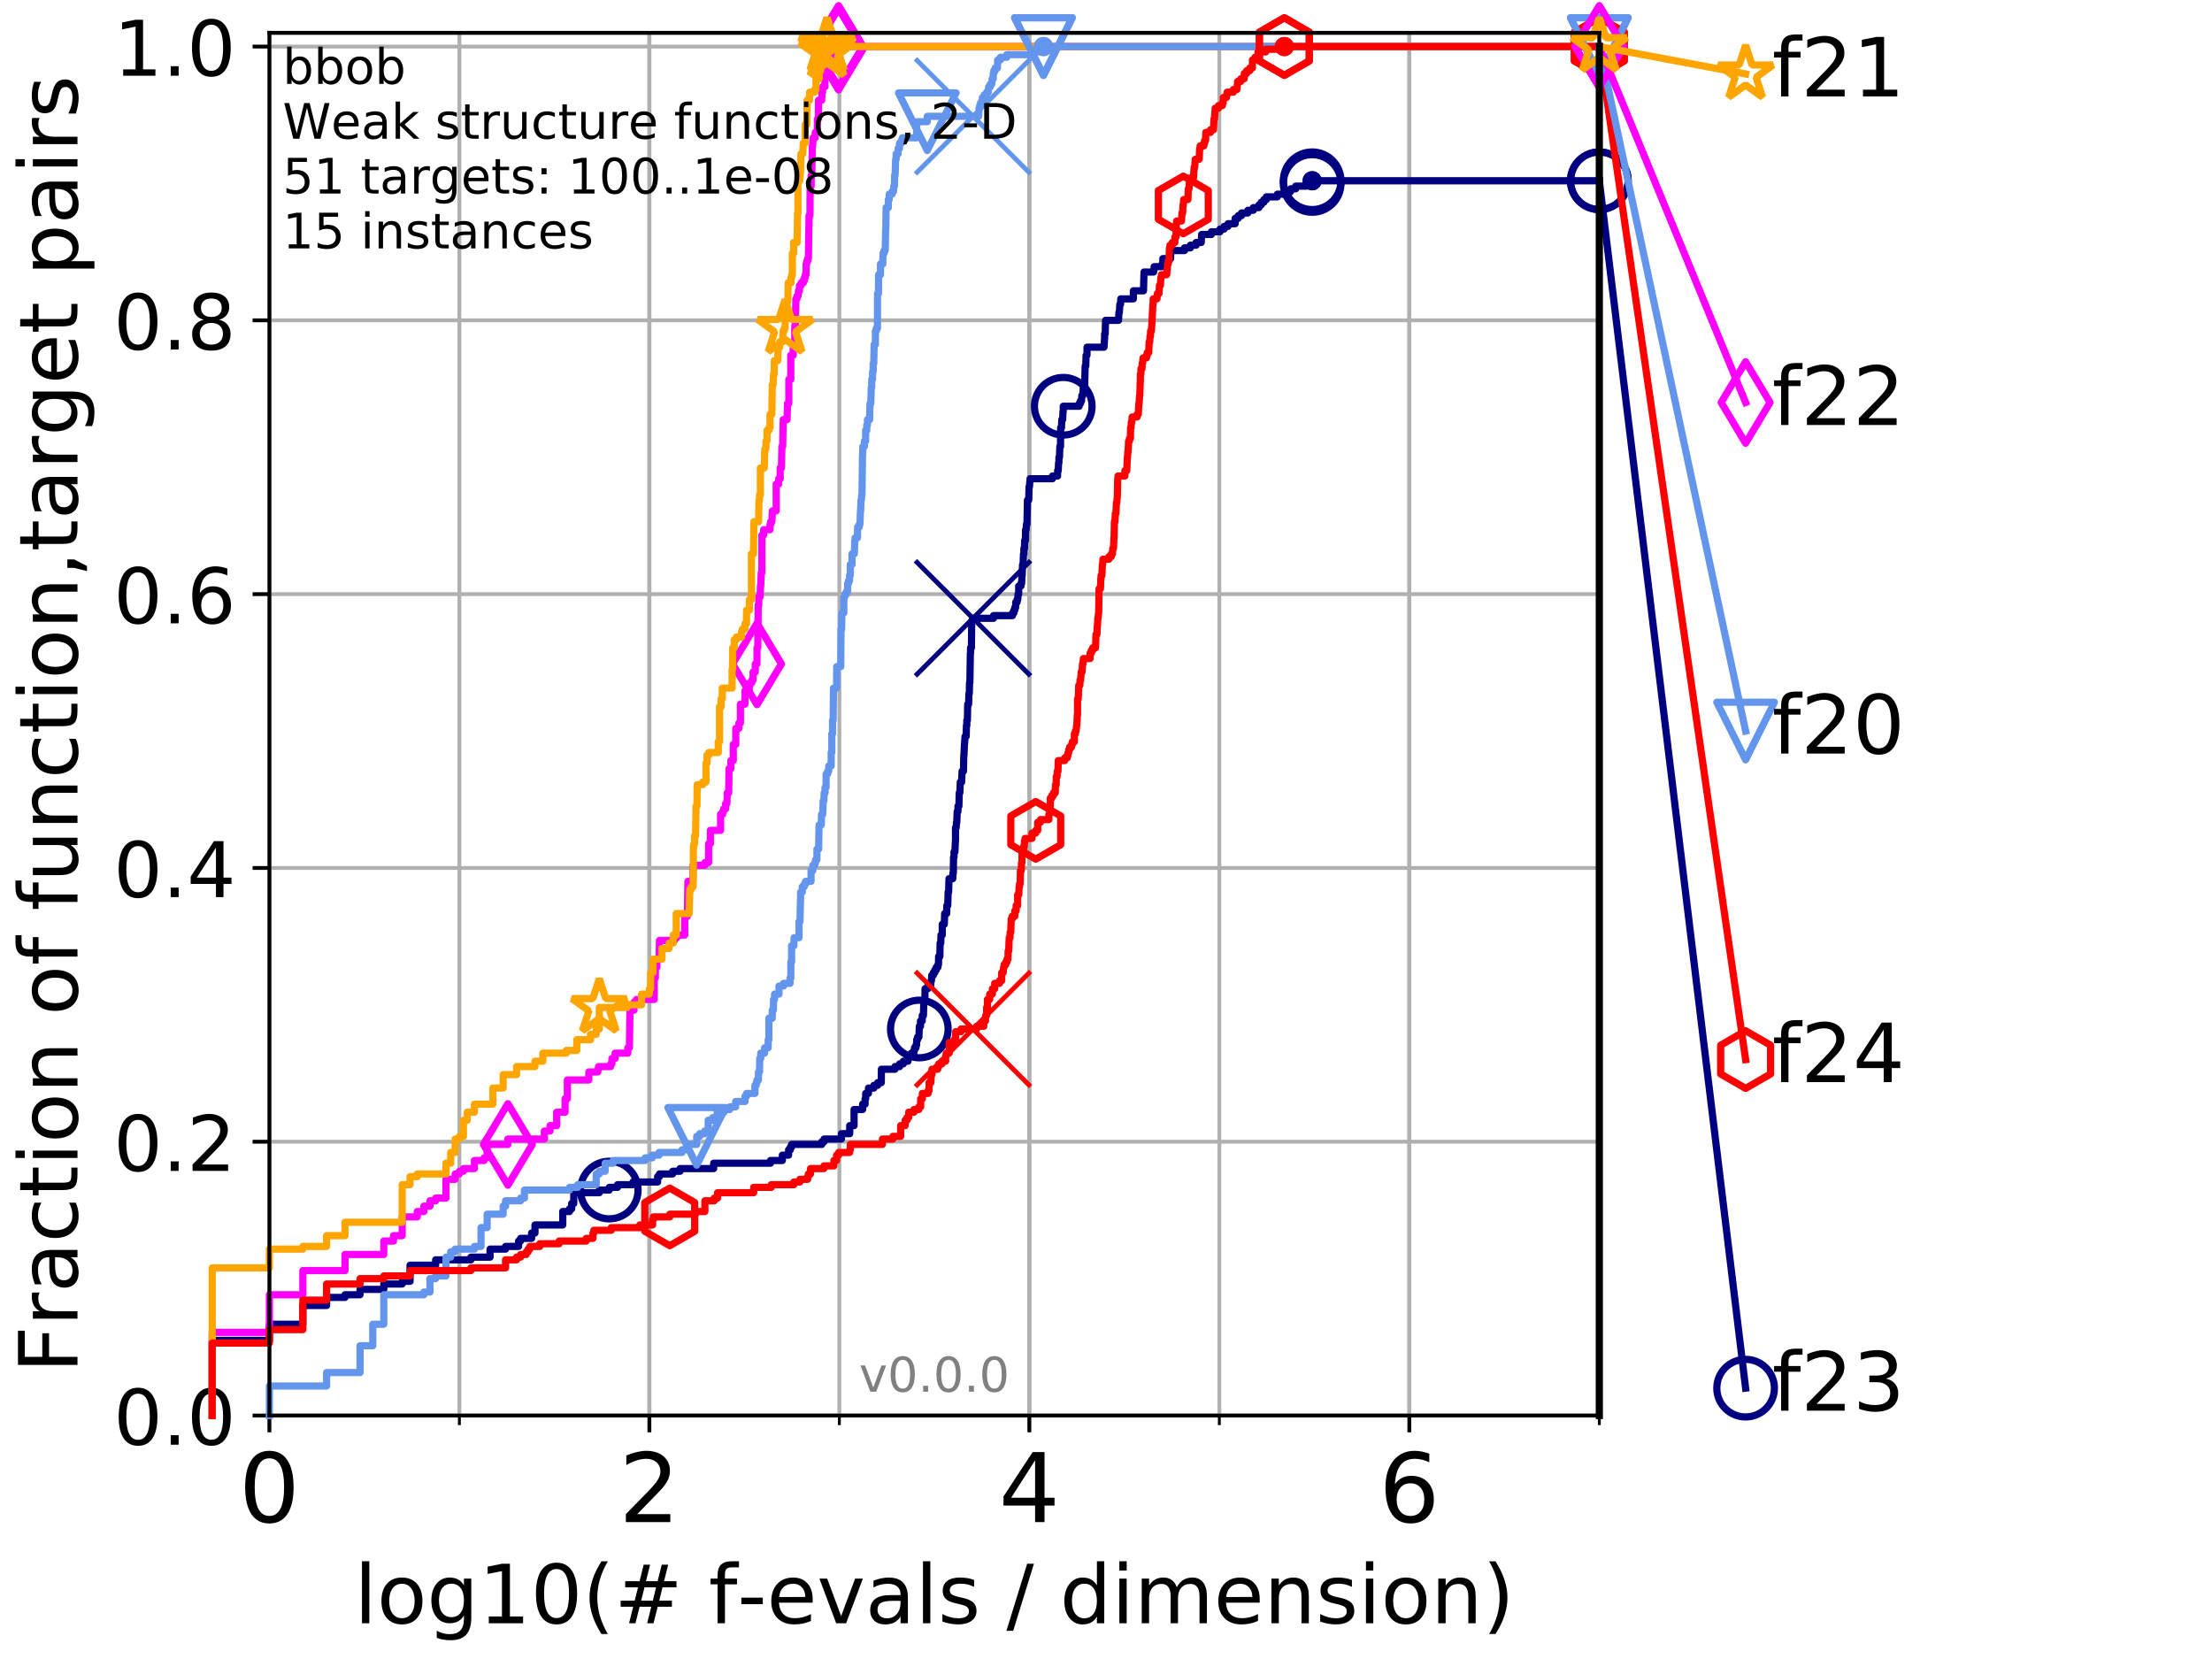 <?xml version="1.0" encoding="utf-8" standalone="no"?>
<!DOCTYPE svg PUBLIC "-//W3C//DTD SVG 1.1//EN"
  "http://www.w3.org/Graphics/SVG/1.1/DTD/svg11.dtd">
<!-- Created with matplotlib (http://matplotlib.org/) -->
<svg height="345.6pt" version="1.1" viewBox="0 0 460.8 345.6" width="460.8pt" xmlns="http://www.w3.org/2000/svg" xmlns:xlink="http://www.w3.org/1999/xlink">
 <defs>
  <style type="text/css">
*{stroke-linecap:butt;stroke-linejoin:round;}
  </style>
 </defs>
 <g id="figure_1">
  <g id="patch_1">
   <path d="M 0 345.6 
L 460.8 345.6 
L 460.8 0 
L 0 0 
z
" style="fill:#ffffff;"/>
  </g>
  <g id="axes_1">
   <g id="patch_2">
    <path d="M 56.12 294.88 
L 333.168 294.88 
L 333.168 6.845 
L 56.12 6.845 
z
" style="fill:#ffffff;"/>
   </g>
   <g id="matplotlib.axis_1">
    <g id="xtick_1">
     <g id="line2d_1">
      <path clip-path="url(#pabf079207c)" d="M 56.12 294.88 
L 56.12 6.845 
" style="fill:none;stroke:#b0b0b0;stroke-linecap:square;stroke-width:0.8;"/>
     </g>
     <g id="line2d_2">
      <defs>
       <path d="M 0 0 
L 0 3.5 
" id="me86227ea22" style="stroke:#000000;stroke-width:0.8;"/>
      </defs>
      <g>
       <use style="stroke:#000000;stroke-width:0.8;" x="56.12" xlink:href="#me86227ea22" y="294.88"/>
      </g>
     </g>
     <g id="text_1">
      <!-- 0 -->
      <defs>
       <path d="M 31.781 66.406 
Q 24.172 66.406 20.328 58.906 
Q 16.5 51.422 16.5 36.375 
Q 16.5 21.391 20.328 13.891 
Q 24.172 6.391 31.781 6.391 
Q 39.453 6.391 43.281 13.891 
Q 47.125 21.391 47.125 36.375 
Q 47.125 51.422 43.281 58.906 
Q 39.453 66.406 31.781 66.406 
z
M 31.781 74.219 
Q 44.047 74.219 50.516 64.516 
Q 56.984 54.828 56.984 36.375 
Q 56.984 17.969 50.516 8.266 
Q 44.047 -1.422 31.781 -1.422 
Q 19.531 -1.422 13.062 8.266 
Q 6.594 17.969 6.594 36.375 
Q 6.594 54.828 13.062 64.516 
Q 19.531 74.219 31.781 74.219 
z
" id="DejaVuSans-30"/>
      </defs>
      <g transform="translate(49.758 317.077)scale(0.2 -0.2)">
       <use xlink:href="#DejaVuSans-30"/>
      </g>
     </g>
    </g>
    <g id="xtick_2">
     <g id="line2d_3">
      <path clip-path="url(#pabf079207c)" d="M 135.277 294.88 
L 135.277 6.845 
" style="fill:none;stroke:#b0b0b0;stroke-linecap:square;stroke-width:0.8;"/>
     </g>
     <g id="line2d_4">
      <g>
       <use style="stroke:#000000;stroke-width:0.8;" x="135.277" xlink:href="#me86227ea22" y="294.88"/>
      </g>
     </g>
     <g id="text_2">
      <!-- 2 -->
      <defs>
       <path d="M 19.188 8.297 
L 53.609 8.297 
L 53.609 0 
L 7.328 0 
L 7.328 8.297 
Q 12.938 14.109 22.625 23.891 
Q 32.328 33.688 34.812 36.531 
Q 39.547 41.844 41.422 45.531 
Q 43.312 49.219 43.312 52.781 
Q 43.312 58.594 39.234 62.25 
Q 35.156 65.922 28.609 65.922 
Q 23.969 65.922 18.812 64.312 
Q 13.672 62.703 7.812 59.422 
L 7.812 69.391 
Q 13.766 71.781 18.938 73 
Q 24.125 74.219 28.422 74.219 
Q 39.75 74.219 46.484 68.547 
Q 53.219 62.891 53.219 53.422 
Q 53.219 48.922 51.531 44.891 
Q 49.859 40.875 45.406 35.406 
Q 44.188 33.984 37.641 27.219 
Q 31.109 20.453 19.188 8.297 
z
" id="DejaVuSans-32"/>
      </defs>
      <g transform="translate(128.914 317.077)scale(0.2 -0.2)">
       <use xlink:href="#DejaVuSans-32"/>
      </g>
     </g>
    </g>
    <g id="xtick_3">
     <g id="line2d_5">
      <path clip-path="url(#pabf079207c)" d="M 214.433 294.88 
L 214.433 6.845 
" style="fill:none;stroke:#b0b0b0;stroke-linecap:square;stroke-width:0.8;"/>
     </g>
     <g id="line2d_6">
      <g>
       <use style="stroke:#000000;stroke-width:0.8;" x="214.433" xlink:href="#me86227ea22" y="294.88"/>
      </g>
     </g>
     <g id="text_3">
      <!-- 4 -->
      <defs>
       <path d="M 37.797 64.312 
L 12.891 25.391 
L 37.797 25.391 
z
M 35.203 72.906 
L 47.609 72.906 
L 47.609 25.391 
L 58.016 25.391 
L 58.016 17.188 
L 47.609 17.188 
L 47.609 0 
L 37.797 0 
L 37.797 17.188 
L 4.891 17.188 
L 4.891 26.703 
z
" id="DejaVuSans-34"/>
      </defs>
      <g transform="translate(208.071 317.077)scale(0.2 -0.2)">
       <use xlink:href="#DejaVuSans-34"/>
      </g>
     </g>
    </g>
    <g id="xtick_4">
     <g id="line2d_7">
      <path clip-path="url(#pabf079207c)" d="M 293.59 294.88 
L 293.59 6.845 
" style="fill:none;stroke:#b0b0b0;stroke-linecap:square;stroke-width:0.8;"/>
     </g>
     <g id="line2d_8">
      <g>
       <use style="stroke:#000000;stroke-width:0.8;" x="293.59" xlink:href="#me86227ea22" y="294.88"/>
      </g>
     </g>
     <g id="text_4">
      <!-- 6 -->
      <defs>
       <path d="M 33.016 40.375 
Q 26.375 40.375 22.484 35.828 
Q 18.609 31.297 18.609 23.391 
Q 18.609 15.531 22.484 10.953 
Q 26.375 6.391 33.016 6.391 
Q 39.656 6.391 43.531 10.953 
Q 47.406 15.531 47.406 23.391 
Q 47.406 31.297 43.531 35.828 
Q 39.656 40.375 33.016 40.375 
z
M 52.594 71.297 
L 52.594 62.312 
Q 48.875 64.062 45.094 64.984 
Q 41.312 65.922 37.594 65.922 
Q 27.828 65.922 22.672 59.328 
Q 17.531 52.734 16.797 39.406 
Q 19.672 43.656 24.016 45.922 
Q 28.375 48.188 33.594 48.188 
Q 44.578 48.188 50.953 41.516 
Q 57.328 34.859 57.328 23.391 
Q 57.328 12.156 50.688 5.359 
Q 44.047 -1.422 33.016 -1.422 
Q 20.359 -1.422 13.672 8.266 
Q 6.984 17.969 6.984 36.375 
Q 6.984 53.656 15.188 63.938 
Q 23.391 74.219 37.203 74.219 
Q 40.922 74.219 44.703 73.484 
Q 48.484 72.75 52.594 71.297 
z
" id="DejaVuSans-36"/>
      </defs>
      <g transform="translate(287.227 317.077)scale(0.2 -0.2)">
       <use xlink:href="#DejaVuSans-36"/>
      </g>
     </g>
    </g>
    <g id="xtick_5">
     <g id="line2d_9">
      <path clip-path="url(#pabf079207c)" d="M 56.12 294.88 
L 56.12 6.845 
" style="fill:none;stroke:#b0b0b0;stroke-linecap:square;stroke-width:0.8;"/>
     </g>
     <g id="line2d_10">
      <defs>
       <path d="M 0 0 
L 0 2 
" id="m6785ce335a" style="stroke:#000000;stroke-width:0.6;"/>
      </defs>
      <g>
       <use style="stroke:#000000;stroke-width:0.6;" x="56.12" xlink:href="#m6785ce335a" y="294.88"/>
      </g>
     </g>
    </g>
    <g id="xtick_6">
     <g id="line2d_11">
      <path clip-path="url(#pabf079207c)" d="M 95.698 294.88 
L 95.698 6.845 
" style="fill:none;stroke:#b0b0b0;stroke-linecap:square;stroke-width:0.8;"/>
     </g>
     <g id="line2d_12">
      <g>
       <use style="stroke:#000000;stroke-width:0.6;" x="95.698" xlink:href="#m6785ce335a" y="294.88"/>
      </g>
     </g>
    </g>
    <g id="xtick_7">
     <g id="line2d_13">
      <path clip-path="url(#pabf079207c)" d="M 135.277 294.88 
L 135.277 6.845 
" style="fill:none;stroke:#b0b0b0;stroke-linecap:square;stroke-width:0.8;"/>
     </g>
     <g id="line2d_14">
      <g>
       <use style="stroke:#000000;stroke-width:0.6;" x="135.277" xlink:href="#m6785ce335a" y="294.88"/>
      </g>
     </g>
    </g>
    <g id="xtick_8">
     <g id="line2d_15">
      <path clip-path="url(#pabf079207c)" d="M 174.855 294.88 
L 174.855 6.845 
" style="fill:none;stroke:#b0b0b0;stroke-linecap:square;stroke-width:0.8;"/>
     </g>
     <g id="line2d_16">
      <g>
       <use style="stroke:#000000;stroke-width:0.6;" x="174.855" xlink:href="#m6785ce335a" y="294.88"/>
      </g>
     </g>
    </g>
    <g id="xtick_9">
     <g id="line2d_17">
      <path clip-path="url(#pabf079207c)" d="M 214.433 294.88 
L 214.433 6.845 
" style="fill:none;stroke:#b0b0b0;stroke-linecap:square;stroke-width:0.8;"/>
     </g>
     <g id="line2d_18">
      <g>
       <use style="stroke:#000000;stroke-width:0.6;" x="214.433" xlink:href="#m6785ce335a" y="294.88"/>
      </g>
     </g>
    </g>
    <g id="xtick_10">
     <g id="line2d_19">
      <path clip-path="url(#pabf079207c)" d="M 254.011 294.88 
L 254.011 6.845 
" style="fill:none;stroke:#b0b0b0;stroke-linecap:square;stroke-width:0.8;"/>
     </g>
     <g id="line2d_20">
      <g>
       <use style="stroke:#000000;stroke-width:0.6;" x="254.011" xlink:href="#m6785ce335a" y="294.88"/>
      </g>
     </g>
    </g>
    <g id="xtick_11">
     <g id="line2d_21">
      <path clip-path="url(#pabf079207c)" d="M 293.59 294.88 
L 293.59 6.845 
" style="fill:none;stroke:#b0b0b0;stroke-linecap:square;stroke-width:0.8;"/>
     </g>
     <g id="line2d_22">
      <g>
       <use style="stroke:#000000;stroke-width:0.6;" x="293.59" xlink:href="#m6785ce335a" y="294.88"/>
      </g>
     </g>
    </g>
    <g id="xtick_12">
     <g id="line2d_23">
      <path clip-path="url(#pabf079207c)" d="M 333.168 294.88 
L 333.168 6.845 
" style="fill:none;stroke:#b0b0b0;stroke-linecap:square;stroke-width:0.8;"/>
     </g>
     <g id="line2d_24">
      <g>
       <use style="stroke:#000000;stroke-width:0.6;" x="333.168" xlink:href="#m6785ce335a" y="294.88"/>
      </g>
     </g>
    </g>
    <g id="text_5">
     <!-- log10(# f-evals / dimension) -->
     <defs>
      <path d="M 9.422 75.984 
L 18.406 75.984 
L 18.406 0 
L 9.422 0 
z
" id="DejaVuSans-6c"/>
      <path d="M 30.609 48.391 
Q 23.391 48.391 19.188 42.75 
Q 14.984 37.109 14.984 27.297 
Q 14.984 17.484 19.156 11.844 
Q 23.344 6.203 30.609 6.203 
Q 37.797 6.203 41.984 11.859 
Q 46.188 17.531 46.188 27.297 
Q 46.188 37.016 41.984 42.703 
Q 37.797 48.391 30.609 48.391 
z
M 30.609 56 
Q 42.328 56 49.016 48.375 
Q 55.719 40.766 55.719 27.297 
Q 55.719 13.875 49.016 6.219 
Q 42.328 -1.422 30.609 -1.422 
Q 18.844 -1.422 12.172 6.219 
Q 5.516 13.875 5.516 27.297 
Q 5.516 40.766 12.172 48.375 
Q 18.844 56 30.609 56 
z
" id="DejaVuSans-6f"/>
      <path d="M 45.406 27.984 
Q 45.406 37.75 41.375 43.109 
Q 37.359 48.484 30.078 48.484 
Q 22.859 48.484 18.828 43.109 
Q 14.797 37.75 14.797 27.984 
Q 14.797 18.266 18.828 12.891 
Q 22.859 7.516 30.078 7.516 
Q 37.359 7.516 41.375 12.891 
Q 45.406 18.266 45.406 27.984 
z
M 54.391 6.781 
Q 54.391 -7.172 48.188 -13.984 
Q 42 -20.797 29.203 -20.797 
Q 24.469 -20.797 20.266 -20.094 
Q 16.062 -19.391 12.109 -17.922 
L 12.109 -9.188 
Q 16.062 -11.328 19.922 -12.344 
Q 23.781 -13.375 27.781 -13.375 
Q 36.625 -13.375 41.016 -8.766 
Q 45.406 -4.156 45.406 5.172 
L 45.406 9.625 
Q 42.625 4.781 38.281 2.391 
Q 33.938 0 27.875 0 
Q 17.828 0 11.672 7.656 
Q 5.516 15.328 5.516 27.984 
Q 5.516 40.672 11.672 48.328 
Q 17.828 56 27.875 56 
Q 33.938 56 38.281 53.609 
Q 42.625 51.219 45.406 46.391 
L 45.406 54.688 
L 54.391 54.688 
z
" id="DejaVuSans-67"/>
      <path d="M 12.406 8.297 
L 28.516 8.297 
L 28.516 63.922 
L 10.984 60.406 
L 10.984 69.391 
L 28.422 72.906 
L 38.281 72.906 
L 38.281 8.297 
L 54.391 8.297 
L 54.391 0 
L 12.406 0 
z
" id="DejaVuSans-31"/>
      <path d="M 31 75.875 
Q 24.469 64.656 21.281 53.656 
Q 18.109 42.672 18.109 31.391 
Q 18.109 20.125 21.312 9.062 
Q 24.516 -2 31 -13.188 
L 23.188 -13.188 
Q 15.875 -1.703 12.234 9.375 
Q 8.594 20.453 8.594 31.391 
Q 8.594 42.281 12.203 53.312 
Q 15.828 64.359 23.188 75.875 
z
" id="DejaVuSans-28"/>
      <path d="M 51.125 44 
L 36.922 44 
L 32.812 27.688 
L 47.125 27.688 
z
M 43.797 71.781 
L 38.719 51.516 
L 52.984 51.516 
L 58.109 71.781 
L 65.922 71.781 
L 60.891 51.516 
L 76.125 51.516 
L 76.125 44 
L 58.984 44 
L 54.984 27.688 
L 70.516 27.688 
L 70.516 20.219 
L 53.078 20.219 
L 48 0 
L 40.188 0 
L 45.219 20.219 
L 30.906 20.219 
L 25.875 0 
L 18.016 0 
L 23.094 20.219 
L 7.719 20.219 
L 7.719 27.688 
L 24.906 27.688 
L 29 44 
L 13.281 44 
L 13.281 51.516 
L 30.906 51.516 
L 35.891 71.781 
z
" id="DejaVuSans-23"/>
      <path id="DejaVuSans-20"/>
      <path d="M 37.109 75.984 
L 37.109 68.5 
L 28.516 68.5 
Q 23.688 68.5 21.797 66.547 
Q 19.922 64.594 19.922 59.516 
L 19.922 54.688 
L 34.719 54.688 
L 34.719 47.703 
L 19.922 47.703 
L 19.922 0 
L 10.891 0 
L 10.891 47.703 
L 2.297 47.703 
L 2.297 54.688 
L 10.891 54.688 
L 10.891 58.5 
Q 10.891 67.625 15.141 71.797 
Q 19.391 75.984 28.609 75.984 
z
" id="DejaVuSans-66"/>
      <path d="M 4.891 31.391 
L 31.203 31.391 
L 31.203 23.391 
L 4.891 23.391 
z
" id="DejaVuSans-2d"/>
      <path d="M 56.203 29.594 
L 56.203 25.203 
L 14.891 25.203 
Q 15.484 15.922 20.484 11.062 
Q 25.484 6.203 34.422 6.203 
Q 39.594 6.203 44.453 7.469 
Q 49.312 8.734 54.109 11.281 
L 54.109 2.781 
Q 49.266 0.734 44.188 -0.344 
Q 39.109 -1.422 33.891 -1.422 
Q 20.797 -1.422 13.156 6.188 
Q 5.516 13.812 5.516 26.812 
Q 5.516 40.234 12.766 48.109 
Q 20.016 56 32.328 56 
Q 43.359 56 49.781 48.891 
Q 56.203 41.797 56.203 29.594 
z
M 47.219 32.234 
Q 47.125 39.594 43.094 43.984 
Q 39.062 48.391 32.422 48.391 
Q 24.906 48.391 20.391 44.141 
Q 15.875 39.891 15.188 32.172 
z
" id="DejaVuSans-65"/>
      <path d="M 2.984 54.688 
L 12.5 54.688 
L 29.594 8.797 
L 46.688 54.688 
L 56.203 54.688 
L 35.688 0 
L 23.484 0 
z
" id="DejaVuSans-76"/>
      <path d="M 34.281 27.484 
Q 23.391 27.484 19.188 25 
Q 14.984 22.516 14.984 16.5 
Q 14.984 11.719 18.141 8.906 
Q 21.297 6.109 26.703 6.109 
Q 34.188 6.109 38.703 11.406 
Q 43.219 16.703 43.219 25.484 
L 43.219 27.484 
z
M 52.203 31.203 
L 52.203 0 
L 43.219 0 
L 43.219 8.297 
Q 40.141 3.328 35.547 0.953 
Q 30.953 -1.422 24.312 -1.422 
Q 15.922 -1.422 10.953 3.297 
Q 6 8.016 6 15.922 
Q 6 25.141 12.172 29.828 
Q 18.359 34.516 30.609 34.516 
L 43.219 34.516 
L 43.219 35.406 
Q 43.219 41.609 39.141 45 
Q 35.062 48.391 27.688 48.391 
Q 23 48.391 18.547 47.266 
Q 14.109 46.141 10.016 43.891 
L 10.016 52.203 
Q 14.938 54.109 19.578 55.047 
Q 24.219 56 28.609 56 
Q 40.484 56 46.344 49.844 
Q 52.203 43.703 52.203 31.203 
z
" id="DejaVuSans-61"/>
      <path d="M 44.281 53.078 
L 44.281 44.578 
Q 40.484 46.531 36.375 47.5 
Q 32.281 48.484 27.875 48.484 
Q 21.188 48.484 17.844 46.438 
Q 14.5 44.391 14.5 40.281 
Q 14.5 37.156 16.891 35.375 
Q 19.281 33.594 26.516 31.984 
L 29.594 31.297 
Q 39.156 29.25 43.188 25.516 
Q 47.219 21.781 47.219 15.094 
Q 47.219 7.469 41.188 3.016 
Q 35.156 -1.422 24.609 -1.422 
Q 20.219 -1.422 15.453 -0.562 
Q 10.688 0.297 5.422 2 
L 5.422 11.281 
Q 10.406 8.688 15.234 7.391 
Q 20.062 6.109 24.812 6.109 
Q 31.156 6.109 34.562 8.281 
Q 37.984 10.453 37.984 14.406 
Q 37.984 18.062 35.516 20.016 
Q 33.062 21.969 24.703 23.781 
L 21.578 24.516 
Q 13.234 26.266 9.516 29.906 
Q 5.812 33.547 5.812 39.891 
Q 5.812 47.609 11.281 51.797 
Q 16.75 56 26.812 56 
Q 31.781 56 36.172 55.266 
Q 40.578 54.547 44.281 53.078 
z
" id="DejaVuSans-73"/>
      <path d="M 25.391 72.906 
L 33.688 72.906 
L 8.297 -9.281 
L 0 -9.281 
z
" id="DejaVuSans-2f"/>
      <path d="M 45.406 46.391 
L 45.406 75.984 
L 54.391 75.984 
L 54.391 0 
L 45.406 0 
L 45.406 8.203 
Q 42.578 3.328 38.25 0.953 
Q 33.938 -1.422 27.875 -1.422 
Q 17.969 -1.422 11.734 6.484 
Q 5.516 14.406 5.516 27.297 
Q 5.516 40.188 11.734 48.094 
Q 17.969 56 27.875 56 
Q 33.938 56 38.25 53.625 
Q 42.578 51.266 45.406 46.391 
z
M 14.797 27.297 
Q 14.797 17.391 18.875 11.75 
Q 22.953 6.109 30.078 6.109 
Q 37.203 6.109 41.297 11.75 
Q 45.406 17.391 45.406 27.297 
Q 45.406 37.203 41.297 42.844 
Q 37.203 48.484 30.078 48.484 
Q 22.953 48.484 18.875 42.844 
Q 14.797 37.203 14.797 27.297 
z
" id="DejaVuSans-64"/>
      <path d="M 9.422 54.688 
L 18.406 54.688 
L 18.406 0 
L 9.422 0 
z
M 9.422 75.984 
L 18.406 75.984 
L 18.406 64.594 
L 9.422 64.594 
z
" id="DejaVuSans-69"/>
      <path d="M 52 44.188 
Q 55.375 50.25 60.062 53.125 
Q 64.75 56 71.094 56 
Q 79.641 56 84.281 50.016 
Q 88.922 44.047 88.922 33.016 
L 88.922 0 
L 79.891 0 
L 79.891 32.719 
Q 79.891 40.578 77.094 44.375 
Q 74.312 48.188 68.609 48.188 
Q 61.625 48.188 57.562 43.547 
Q 53.516 38.922 53.516 30.906 
L 53.516 0 
L 44.484 0 
L 44.484 32.719 
Q 44.484 40.625 41.703 44.406 
Q 38.922 48.188 33.109 48.188 
Q 26.219 48.188 22.156 43.531 
Q 18.109 38.875 18.109 30.906 
L 18.109 0 
L 9.078 0 
L 9.078 54.688 
L 18.109 54.688 
L 18.109 46.188 
Q 21.188 51.219 25.484 53.609 
Q 29.781 56 35.688 56 
Q 41.656 56 45.828 52.969 
Q 50 49.953 52 44.188 
z
" id="DejaVuSans-6d"/>
      <path d="M 54.891 33.016 
L 54.891 0 
L 45.906 0 
L 45.906 32.719 
Q 45.906 40.484 42.875 44.328 
Q 39.844 48.188 33.797 48.188 
Q 26.516 48.188 22.312 43.547 
Q 18.109 38.922 18.109 30.906 
L 18.109 0 
L 9.078 0 
L 9.078 54.688 
L 18.109 54.688 
L 18.109 46.188 
Q 21.344 51.125 25.703 53.562 
Q 30.078 56 35.797 56 
Q 45.219 56 50.047 50.172 
Q 54.891 44.344 54.891 33.016 
z
" id="DejaVuSans-6e"/>
      <path d="M 8.016 75.875 
L 15.828 75.875 
Q 23.141 64.359 26.781 53.312 
Q 30.422 42.281 30.422 31.391 
Q 30.422 20.453 26.781 9.375 
Q 23.141 -1.703 15.828 -13.188 
L 8.016 -13.188 
Q 14.5 -2 17.703 9.062 
Q 20.906 20.125 20.906 31.391 
Q 20.906 42.672 17.703 53.656 
Q 14.5 64.656 8.016 75.875 
z
" id="DejaVuSans-29"/>
     </defs>
     <g transform="translate(73.803 338.154)scale(0.17 -0.17)">
      <use xlink:href="#DejaVuSans-6c"/>
      <use x="27.783" xlink:href="#DejaVuSans-6f"/>
      <use x="88.965" xlink:href="#DejaVuSans-67"/>
      <use x="152.441" xlink:href="#DejaVuSans-31"/>
      <use x="216.064" xlink:href="#DejaVuSans-30"/>
      <use x="279.688" xlink:href="#DejaVuSans-28"/>
      <use x="318.701" xlink:href="#DejaVuSans-23"/>
      <use x="402.49" xlink:href="#DejaVuSans-20"/>
      <use x="434.277" xlink:href="#DejaVuSans-66"/>
      <use x="469.404" xlink:href="#DejaVuSans-2d"/>
      <use x="505.488" xlink:href="#DejaVuSans-65"/>
      <use x="567.012" xlink:href="#DejaVuSans-76"/>
      <use x="626.191" xlink:href="#DejaVuSans-61"/>
      <use x="687.471" xlink:href="#DejaVuSans-6c"/>
      <use x="715.254" xlink:href="#DejaVuSans-73"/>
      <use x="767.354" xlink:href="#DejaVuSans-20"/>
      <use x="799.141" xlink:href="#DejaVuSans-2f"/>
      <use x="832.832" xlink:href="#DejaVuSans-20"/>
      <use x="864.619" xlink:href="#DejaVuSans-64"/>
      <use x="928.096" xlink:href="#DejaVuSans-69"/>
      <use x="955.879" xlink:href="#DejaVuSans-6d"/>
      <use x="1053.291" xlink:href="#DejaVuSans-65"/>
      <use x="1114.814" xlink:href="#DejaVuSans-6e"/>
      <use x="1178.193" xlink:href="#DejaVuSans-73"/>
      <use x="1230.293" xlink:href="#DejaVuSans-69"/>
      <use x="1258.076" xlink:href="#DejaVuSans-6f"/>
      <use x="1319.258" xlink:href="#DejaVuSans-6e"/>
      <use x="1382.637" xlink:href="#DejaVuSans-29"/>
     </g>
    </g>
   </g>
   <g id="matplotlib.axis_2">
    <g id="ytick_1">
     <g id="line2d_25">
      <path clip-path="url(#pabf079207c)" d="M 56.12 294.88 
L 333.168 294.88 
" style="fill:none;stroke:#b0b0b0;stroke-linecap:square;stroke-width:0.8;"/>
     </g>
     <g id="line2d_26">
      <defs>
       <path d="M 0 0 
L -3.5 0 
" id="m8ee1835095" style="stroke:#000000;stroke-width:0.8;"/>
      </defs>
      <g>
       <use style="stroke:#000000;stroke-width:0.8;" x="56.12" xlink:href="#m8ee1835095" y="294.88"/>
      </g>
     </g>
     <g id="text_6">
      <!-- 0.0 -->
      <defs>
       <path d="M 10.688 12.406 
L 21 12.406 
L 21 0 
L 10.688 0 
z
" id="DejaVuSans-2e"/>
      </defs>
      <g transform="translate(23.675 300.959)scale(0.16 -0.16)">
       <use xlink:href="#DejaVuSans-30"/>
       <use x="63.623" xlink:href="#DejaVuSans-2e"/>
       <use x="95.41" xlink:href="#DejaVuSans-30"/>
      </g>
     </g>
    </g>
    <g id="ytick_2">
     <g id="line2d_27">
      <path clip-path="url(#pabf079207c)" d="M 56.12 237.843 
L 333.168 237.843 
" style="fill:none;stroke:#b0b0b0;stroke-linecap:square;stroke-width:0.8;"/>
     </g>
     <g id="line2d_28">
      <g>
       <use style="stroke:#000000;stroke-width:0.8;" x="56.12" xlink:href="#m8ee1835095" y="237.843"/>
      </g>
     </g>
     <g id="text_7">
      <!-- 0.2 -->
      <g transform="translate(23.675 243.922)scale(0.16 -0.16)">
       <use xlink:href="#DejaVuSans-30"/>
       <use x="63.623" xlink:href="#DejaVuSans-2e"/>
       <use x="95.41" xlink:href="#DejaVuSans-32"/>
      </g>
     </g>
    </g>
    <g id="ytick_3">
     <g id="line2d_29">
      <path clip-path="url(#pabf079207c)" d="M 56.12 180.807 
L 333.168 180.807 
" style="fill:none;stroke:#b0b0b0;stroke-linecap:square;stroke-width:0.8;"/>
     </g>
     <g id="line2d_30">
      <g>
       <use style="stroke:#000000;stroke-width:0.8;" x="56.12" xlink:href="#m8ee1835095" y="180.807"/>
      </g>
     </g>
     <g id="text_8">
      <!-- 0.4 -->
      <g transform="translate(23.675 186.886)scale(0.16 -0.16)">
       <use xlink:href="#DejaVuSans-30"/>
       <use x="63.623" xlink:href="#DejaVuSans-2e"/>
       <use x="95.41" xlink:href="#DejaVuSans-34"/>
      </g>
     </g>
    </g>
    <g id="ytick_4">
     <g id="line2d_31">
      <path clip-path="url(#pabf079207c)" d="M 56.12 123.77 
L 333.168 123.77 
" style="fill:none;stroke:#b0b0b0;stroke-linecap:square;stroke-width:0.8;"/>
     </g>
     <g id="line2d_32">
      <g>
       <use style="stroke:#000000;stroke-width:0.8;" x="56.12" xlink:href="#m8ee1835095" y="123.77"/>
      </g>
     </g>
     <g id="text_9">
      <!-- 0.6 -->
      <g transform="translate(23.675 129.849)scale(0.16 -0.16)">
       <use xlink:href="#DejaVuSans-30"/>
       <use x="63.623" xlink:href="#DejaVuSans-2e"/>
       <use x="95.41" xlink:href="#DejaVuSans-36"/>
      </g>
     </g>
    </g>
    <g id="ytick_5">
     <g id="line2d_33">
      <path clip-path="url(#pabf079207c)" d="M 56.12 66.734 
L 333.168 66.734 
" style="fill:none;stroke:#b0b0b0;stroke-linecap:square;stroke-width:0.8;"/>
     </g>
     <g id="line2d_34">
      <g>
       <use style="stroke:#000000;stroke-width:0.8;" x="56.12" xlink:href="#m8ee1835095" y="66.734"/>
      </g>
     </g>
     <g id="text_10">
      <!-- 0.8 -->
      <defs>
       <path d="M 31.781 34.625 
Q 24.75 34.625 20.719 30.859 
Q 16.703 27.094 16.703 20.516 
Q 16.703 13.922 20.719 10.156 
Q 24.75 6.391 31.781 6.391 
Q 38.812 6.391 42.859 10.172 
Q 46.922 13.969 46.922 20.516 
Q 46.922 27.094 42.891 30.859 
Q 38.875 34.625 31.781 34.625 
z
M 21.922 38.812 
Q 15.578 40.375 12.031 44.719 
Q 8.5 49.078 8.5 55.328 
Q 8.5 64.062 14.719 69.141 
Q 20.953 74.219 31.781 74.219 
Q 42.672 74.219 48.875 69.141 
Q 55.078 64.062 55.078 55.328 
Q 55.078 49.078 51.531 44.719 
Q 48 40.375 41.703 38.812 
Q 48.828 37.156 52.797 32.312 
Q 56.781 27.484 56.781 20.516 
Q 56.781 9.906 50.312 4.234 
Q 43.844 -1.422 31.781 -1.422 
Q 19.734 -1.422 13.25 4.234 
Q 6.781 9.906 6.781 20.516 
Q 6.781 27.484 10.781 32.312 
Q 14.797 37.156 21.922 38.812 
z
M 18.312 54.391 
Q 18.312 48.734 21.844 45.562 
Q 25.391 42.391 31.781 42.391 
Q 38.141 42.391 41.719 45.562 
Q 45.312 48.734 45.312 54.391 
Q 45.312 60.062 41.719 63.234 
Q 38.141 66.406 31.781 66.406 
Q 25.391 66.406 21.844 63.234 
Q 18.312 60.062 18.312 54.391 
z
" id="DejaVuSans-38"/>
      </defs>
      <g transform="translate(23.675 72.812)scale(0.16 -0.16)">
       <use xlink:href="#DejaVuSans-30"/>
       <use x="63.623" xlink:href="#DejaVuSans-2e"/>
       <use x="95.41" xlink:href="#DejaVuSans-38"/>
      </g>
     </g>
    </g>
    <g id="ytick_6">
     <g id="line2d_35">
      <path clip-path="url(#pabf079207c)" d="M 56.12 9.697 
L 333.168 9.697 
" style="fill:none;stroke:#b0b0b0;stroke-linecap:square;stroke-width:0.8;"/>
     </g>
     <g id="line2d_36">
      <g>
       <use style="stroke:#000000;stroke-width:0.8;" x="56.12" xlink:href="#m8ee1835095" y="9.697"/>
      </g>
     </g>
     <g id="text_11">
      <!-- 1.0 -->
      <g transform="translate(23.675 15.776)scale(0.16 -0.16)">
       <use xlink:href="#DejaVuSans-31"/>
       <use x="63.623" xlink:href="#DejaVuSans-2e"/>
       <use x="95.41" xlink:href="#DejaVuSans-30"/>
      </g>
     </g>
    </g>
    <g id="text_12">
     <!-- Fraction of function,target pairs -->
     <defs>
      <path d="M 9.812 72.906 
L 51.703 72.906 
L 51.703 64.594 
L 19.672 64.594 
L 19.672 43.109 
L 48.578 43.109 
L 48.578 34.812 
L 19.672 34.812 
L 19.672 0 
L 9.812 0 
z
" id="DejaVuSans-46"/>
      <path d="M 41.109 46.297 
Q 39.594 47.172 37.812 47.578 
Q 36.031 48 33.891 48 
Q 26.266 48 22.188 43.047 
Q 18.109 38.094 18.109 28.812 
L 18.109 0 
L 9.078 0 
L 9.078 54.688 
L 18.109 54.688 
L 18.109 46.188 
Q 20.953 51.172 25.484 53.578 
Q 30.031 56 36.531 56 
Q 37.453 56 38.578 55.875 
Q 39.703 55.766 41.062 55.516 
z
" id="DejaVuSans-72"/>
      <path d="M 48.781 52.594 
L 48.781 44.188 
Q 44.969 46.297 41.141 47.344 
Q 37.312 48.391 33.406 48.391 
Q 24.656 48.391 19.812 42.844 
Q 14.984 37.312 14.984 27.297 
Q 14.984 17.281 19.812 11.734 
Q 24.656 6.203 33.406 6.203 
Q 37.312 6.203 41.141 7.25 
Q 44.969 8.297 48.781 10.406 
L 48.781 2.094 
Q 45.016 0.344 40.984 -0.531 
Q 36.969 -1.422 32.422 -1.422 
Q 20.062 -1.422 12.781 6.344 
Q 5.516 14.109 5.516 27.297 
Q 5.516 40.672 12.859 48.328 
Q 20.219 56 33.016 56 
Q 37.156 56 41.109 55.141 
Q 45.062 54.297 48.781 52.594 
z
" id="DejaVuSans-63"/>
      <path d="M 18.312 70.219 
L 18.312 54.688 
L 36.812 54.688 
L 36.812 47.703 
L 18.312 47.703 
L 18.312 18.016 
Q 18.312 11.328 20.141 9.422 
Q 21.969 7.516 27.594 7.516 
L 36.812 7.516 
L 36.812 0 
L 27.594 0 
Q 17.188 0 13.234 3.875 
Q 9.281 7.766 9.281 18.016 
L 9.281 47.703 
L 2.688 47.703 
L 2.688 54.688 
L 9.281 54.688 
L 9.281 70.219 
z
" id="DejaVuSans-74"/>
      <path d="M 8.5 21.578 
L 8.5 54.688 
L 17.484 54.688 
L 17.484 21.922 
Q 17.484 14.156 20.5 10.266 
Q 23.531 6.391 29.594 6.391 
Q 36.859 6.391 41.078 11.031 
Q 45.312 15.672 45.312 23.688 
L 45.312 54.688 
L 54.297 54.688 
L 54.297 0 
L 45.312 0 
L 45.312 8.406 
Q 42.047 3.422 37.719 1 
Q 33.406 -1.422 27.688 -1.422 
Q 18.266 -1.422 13.375 4.438 
Q 8.5 10.297 8.5 21.578 
z
M 31.109 56 
z
" id="DejaVuSans-75"/>
      <path d="M 11.719 12.406 
L 22.016 12.406 
L 22.016 4 
L 14.016 -11.625 
L 7.719 -11.625 
L 11.719 4 
z
" id="DejaVuSans-2c"/>
      <path d="M 18.109 8.203 
L 18.109 -20.797 
L 9.078 -20.797 
L 9.078 54.688 
L 18.109 54.688 
L 18.109 46.391 
Q 20.953 51.266 25.266 53.625 
Q 29.594 56 35.594 56 
Q 45.562 56 51.781 48.094 
Q 58.016 40.188 58.016 27.297 
Q 58.016 14.406 51.781 6.484 
Q 45.562 -1.422 35.594 -1.422 
Q 29.594 -1.422 25.266 0.953 
Q 20.953 3.328 18.109 8.203 
z
M 48.688 27.297 
Q 48.688 37.203 44.609 42.844 
Q 40.531 48.484 33.406 48.484 
Q 26.266 48.484 22.188 42.844 
Q 18.109 37.203 18.109 27.297 
Q 18.109 17.391 22.188 11.75 
Q 26.266 6.109 33.406 6.109 
Q 40.531 6.109 44.609 11.75 
Q 48.688 17.391 48.688 27.297 
z
" id="DejaVuSans-70"/>
     </defs>
     <g transform="translate(16.14 286.002)rotate(-90)scale(0.17 -0.17)">
      <use xlink:href="#DejaVuSans-46"/>
      <use x="57.41" xlink:href="#DejaVuSans-72"/>
      <use x="98.523" xlink:href="#DejaVuSans-61"/>
      <use x="159.803" xlink:href="#DejaVuSans-63"/>
      <use x="214.783" xlink:href="#DejaVuSans-74"/>
      <use x="253.992" xlink:href="#DejaVuSans-69"/>
      <use x="281.775" xlink:href="#DejaVuSans-6f"/>
      <use x="342.957" xlink:href="#DejaVuSans-6e"/>
      <use x="406.336" xlink:href="#DejaVuSans-20"/>
      <use x="438.123" xlink:href="#DejaVuSans-6f"/>
      <use x="499.305" xlink:href="#DejaVuSans-66"/>
      <use x="534.51" xlink:href="#DejaVuSans-20"/>
      <use x="566.297" xlink:href="#DejaVuSans-66"/>
      <use x="601.502" xlink:href="#DejaVuSans-75"/>
      <use x="664.881" xlink:href="#DejaVuSans-6e"/>
      <use x="728.26" xlink:href="#DejaVuSans-63"/>
      <use x="783.24" xlink:href="#DejaVuSans-74"/>
      <use x="822.449" xlink:href="#DejaVuSans-69"/>
      <use x="850.232" xlink:href="#DejaVuSans-6f"/>
      <use x="911.414" xlink:href="#DejaVuSans-6e"/>
      <use x="974.793" xlink:href="#DejaVuSans-2c"/>
      <use x="1006.58" xlink:href="#DejaVuSans-74"/>
      <use x="1045.789" xlink:href="#DejaVuSans-61"/>
      <use x="1107.068" xlink:href="#DejaVuSans-72"/>
      <use x="1148.166" xlink:href="#DejaVuSans-67"/>
      <use x="1211.643" xlink:href="#DejaVuSans-65"/>
      <use x="1273.166" xlink:href="#DejaVuSans-74"/>
      <use x="1312.375" xlink:href="#DejaVuSans-20"/>
      <use x="1344.162" xlink:href="#DejaVuSans-70"/>
      <use x="1407.639" xlink:href="#DejaVuSans-61"/>
      <use x="1468.918" xlink:href="#DejaVuSans-69"/>
      <use x="1496.701" xlink:href="#DejaVuSans-72"/>
      <use x="1537.814" xlink:href="#DejaVuSans-73"/>
     </g>
    </g>
   </g>
   <g id="line2d_37">
    <defs>
     <path d="M 0 1.5 
C 0.398 1.5 0.779 1.342 1.061 1.061 
C 1.342 0.779 1.5 0.398 1.5 0 
C 1.5 -0.398 1.342 -0.779 1.061 -1.061 
C 0.779 -1.342 0.398 -1.5 0 -1.5 
C -0.398 -1.5 -0.779 -1.342 -1.061 -1.061 
C -1.342 -0.779 -1.5 -0.398 -1.5 0 
C -1.5 0.398 -1.342 0.779 -1.061 1.061 
C -0.779 1.342 -0.398 1.5 0 1.5 
z
" id="m504316baa6" style="stroke:#000080;"/>
    </defs>
    <g>
     <use style="fill:#000080;stroke:#000080;" x="273.347" xlink:href="#m504316baa6" y="37.656"/>
     <use style="fill:#000080;stroke:#000080;" x="273.347" xlink:href="#m504316baa6" y="37.656"/>
    </g>
   </g>
   <g id="line2d_38">
    <path d="M 44.206 294.88 
L 44.206 279.223 
L 56.12 279.223 
L 56.12 275.868 
L 63.089 275.868 
L 63.089 271.954 
L 68.034 271.954 
L 68.034 270.276 
L 71.87 270.276 
L 71.87 269.717 
L 75.004 269.717 
L 75.004 268.598 
L 79.949 268.598 
L 79.949 267.48 
L 83.784 267.48 
L 83.784 266.921 
L 85.422 266.921 
L 85.422 263.566 
L 90.753 263.566 
L 90.753 262.447 
L 98.101 262.447 
L 98.101 261.888 
L 102.085 261.888 
L 102.085 260.211 
L 105.317 260.211 
L 105.317 259.652 
L 108.037 259.652 
L 108.037 258.533 
L 108.451 258.533 
L 108.451 257.974 
L 110.746 257.974 
L 110.746 256.856 
L 111.448 256.856 
L 111.448 255.178 
L 117.232 255.178 
L 117.232 252.382 
L 118.645 252.382 
L 118.645 251.823 
L 119.092 251.823 
L 119.092 250.705 
L 119.527 250.705 
L 119.527 248.468 
L 124.844 248.468 
L 124.844 247.909 
L 126.921 247.909 
L 126.921 247.35 
L 128.648 247.35 
L 128.648 246.79 
L 131.865 246.79 
L 131.865 246.231 
L 136.993 246.231 
L 136.993 245.113 
L 137.377 245.113 
L 137.377 244.554 
L 140.114 244.554 
L 140.114 243.994 
L 141.663 243.994 
L 141.663 243.435 
L 148.672 243.435 
L 148.672 242.317 
L 160.507 242.317 
L 160.507 241.758 
L 162.975 241.758 
L 162.975 240.639 
L 164.279 240.639 
L 164.279 239.521 
L 164.641 239.521 
L 164.641 238.962 
L 164.904 238.962 
L 164.904 238.403 
L 171.201 238.403 
L 171.201 237.843 
L 171.662 237.843 
L 171.662 237.284 
L 175.279 237.284 
L 175.279 236.166 
L 177.009 236.166 
L 177.009 234.488 
L 177.917 234.488 
L 177.917 231.133 
L 179.705 231.133 
L 179.705 230.015 
L 180.216 230.015 
L 180.216 228.896 
L 180.341 228.896 
L 180.341 227.778 
L 180.918 227.778 
L 180.918 226.66 
L 182.046 226.66 
L 182.046 226.101 
L 182.831 226.101 
L 182.831 225.541 
L 183.587 225.541 
L 183.608 222.745 
L 186.444 222.745 
L 186.444 222.186 
L 187.41 222.186 
L 187.41 221.627 
L 188.175 221.627 
L 188.175 221.068 
L 189.149 221.068 
L 189.149 220.509 
L 189.302 220.509 
L 189.302 219.95 
L 189.86 219.95 
L 189.86 219.39 
L 190.362 219.39 
L 190.362 218.831 
L 190.505 218.831 
L 190.505 218.272 
L 190.81 218.272 
L 190.81 217.713 
L 190.945 217.713 
L 190.962 216.594 
L 191.146 216.594 
L 191.146 216.035 
L 191.433 216.035 
L 191.512 213.799 
L 191.755 213.799 
L 191.755 212.68 
L 192.117 212.68 
L 192.117 211.562 
L 192.367 211.562 
L 192.46 208.207 
L 192.669 208.207 
L 192.711 205.97 
L 193.277 205.97 
L 193.277 205.411 
L 193.856 205.411 
L 193.961 204.292 
L 194.037 204.292 
L 194.101 203.174 
L 194.421 203.174 
L 194.421 202.615 
L 194.737 202.615 
L 194.737 202.056 
L 195.045 202.056 
L 195.045 201.497 
L 195.39 201.497 
L 195.39 200.937 
L 195.501 200.937 
L 195.53 199.26 
L 195.786 199.26 
L 195.842 196.464 
L 195.981 196.464 
L 196.021 194.786 
L 196.287 194.786 
L 196.287 192.55 
L 196.716 192.55 
L 196.793 190.313 
L 197.21 190.313 
L 197.243 188.635 
L 197.436 188.635 
L 197.51 185.839 
L 197.615 185.839 
L 197.693 183.044 
L 198.478 183.044 
L 198.498 181.925 
L 198.595 181.925 
L 198.64 178.57 
L 198.741 178.57 
L 198.743 177.452 
L 198.929 177.452 
L 199.022 175.215 
L 199.047 175.215 
L 199.047 172.419 
L 199.187 172.419 
L 199.258 171.301 
L 199.32 171.301 
L 199.399 169.064 
L 199.563 169.064 
L 199.563 167.946 
L 199.754 167.946 
L 199.83 165.15 
L 199.954 165.15 
L 200.044 162.913 
L 200.324 162.913 
L 200.413 160.676 
L 200.702 160.676 
L 200.775 157.321 
L 200.816 157.321 
L 200.903 155.084 
L 200.93 155.084 
L 201.03 153.407 
L 201.275 153.407 
L 201.323 151.17 
L 201.404 151.17 
L 201.404 150.052 
L 201.525 150.052 
L 201.586 146.697 
L 201.781 146.697 
L 201.848 144.46 
L 201.923 144.46 
L 201.972 142.223 
L 202.043 142.223 
L 202.142 136.072 
L 202.179 136.072 
L 202.179 134.954 
L 202.367 134.954 
L 202.426 129.362 
L 202.634 129.362 
L 202.634 128.803 
L 206.966 128.803 
L 206.966 128.244 
L 210.922 128.244 
L 210.922 127.685 
L 211.204 127.685 
L 211.204 127.125 
L 211.395 127.125 
L 211.395 126.566 
L 211.576 126.566 
L 211.592 125.448 
L 211.882 125.448 
L 211.882 124.889 
L 212.022 124.889 
L 212.083 123.77 
L 212.209 123.77 
L 212.209 122.093 
L 212.679 122.093 
L 212.679 121.534 
L 212.827 121.534 
L 212.88 119.856 
L 212.943 119.856 
L 213.018 117.619 
L 213.12 117.619 
L 213.213 115.383 
L 213.292 115.383 
L 213.292 114.264 
L 213.412 114.264 
L 213.463 112.587 
L 213.617 112.587 
L 213.644 110.35 
L 213.757 110.35 
L 213.823 109.231 
L 213.935 109.231 
L 214.032 104.199 
L 214.299 104.199 
L 214.369 101.403 
L 214.455 101.403 
L 214.532 100.285 
L 214.577 100.285 
L 214.577 99.725 
L 219.248 99.725 
L 219.248 99.166 
L 220.315 99.166 
L 220.315 98.048 
L 220.445 98.048 
L 220.524 96.37 
L 220.594 96.37 
L 220.594 95.252 
L 220.71 95.252 
L 220.788 93.015 
L 220.923 93.015 
L 220.954 89.101 
L 221.122 89.101 
L 221.189 87.423 
L 221.371 87.423 
L 221.436 85.746 
L 221.487 85.746 
L 221.495 84.627 
L 224.805 84.627 
L 224.805 84.068 
L 225.072 84.068 
L 225.072 83.509 
L 225.305 83.509 
L 225.364 82.391 
L 225.57 82.391 
L 225.673 80.713 
L 225.724 80.713 
L 225.724 80.154 
L 225.958 80.154 
L 226.057 76.24 
L 226.188 76.24 
L 226.25 74.003 
L 226.44 74.003 
L 226.454 72.325 
L 229.986 72.325 
L 230.091 70.648 
L 230.106 70.648 
L 230.117 69.53 
L 230.232 69.53 
L 230.307 66.734 
L 233.008 66.734 
L 233.099 65.056 
L 233.182 65.056 
L 233.282 63.379 
L 233.436 63.379 
L 233.48 62.26 
L 236.101 62.26 
L 236.101 60.583 
L 238.211 60.583 
L 238.3 57.228 
L 238.323 57.228 
L 238.323 56.668 
L 240.321 56.668 
L 240.43 55.55 
L 242.086 55.55 
L 242.086 54.991 
L 242.238 54.991 
L 242.244 53.872 
L 243.855 53.872 
L 243.886 52.195 
L 246.755 52.195 
L 246.755 51.636 
L 247.977 51.636 
L 247.977 51.077 
L 249.168 51.077 
L 249.168 50.517 
L 250.234 50.517 
L 250.332 48.84 
L 252.358 48.84 
L 252.358 48.281 
L 254.163 48.281 
L 254.163 47.721 
L 255.01 47.721 
L 255.01 47.162 
L 255.81 47.162 
L 255.81 46.603 
L 257.305 46.603 
L 257.307 45.485 
L 257.946 45.485 
L 257.946 44.926 
L 258.623 44.926 
L 258.623 44.366 
L 259.956 44.366 
L 259.956 43.807 
L 261.092 43.807 
L 261.092 43.248 
L 262.255 43.248 
L 262.255 42.689 
L 262.736 42.689 
L 262.736 42.13 
L 263.295 42.13 
L 263.295 41.57 
L 263.796 41.57 
L 263.796 41.011 
L 266.092 41.011 
L 266.092 40.452 
L 268.461 40.452 
L 268.461 39.893 
L 268.865 39.893 
L 268.865 39.334 
L 269.913 39.334 
L 269.913 38.775 
L 272.167 38.775 
L 272.167 38.215 
L 273.347 38.215 
L 273.347 37.656 
L 333.168 37.656 
L 333.168 37.656 
" style="fill:none;stroke:#000080;stroke-linecap:square;stroke-width:1.5;"/>
   </g>
   <g id="line2d_39">
    <defs>
     <path d="M 0 6 
C 1.591 6 3.117 5.368 4.243 4.243 
C 5.368 3.117 6 1.591 6 0 
C 6 -1.591 5.368 -3.117 4.243 -4.243 
C 3.117 -5.368 1.591 -6 0 -6 
C -1.591 -6 -3.117 -5.368 -4.243 -4.243 
C -5.368 -3.117 -6 -1.591 -6 0 
C -6 1.591 -5.368 3.117 -4.243 4.243 
C -3.117 5.368 -1.591 6 0 6 
z
" id="m6483b9103c" style="stroke:#000080;stroke-width:1.5;"/>
    </defs>
    <g>
     <use style="fill-opacity:0;stroke:#000080;stroke-width:1.5;" x="126.921" xlink:href="#m6483b9103c" y="247.909"/>
     <use style="fill-opacity:0;stroke:#000080;stroke-width:1.5;" x="191.512" xlink:href="#m6483b9103c" y="214.358"/>
     <use style="fill-opacity:0;stroke:#000080;stroke-width:1.5;" x="221.495" xlink:href="#m6483b9103c" y="84.627"/>
     <use style="fill-opacity:0;stroke:#000080;stroke-width:1.5;" x="273.347" xlink:href="#m6483b9103c" y="38.215"/>
     <use style="fill-opacity:0;stroke:#000080;stroke-width:1.5;" x="273.347" xlink:href="#m6483b9103c" y="37.656"/>
     <use style="fill-opacity:0;stroke:#000080;stroke-width:1.5;" x="333.168" xlink:href="#m6483b9103c" y="37.656"/>
    </g>
   </g>
   <g id="line2d_40">
    <path style="fill:none;stroke:#000080;stroke-linecap:square;stroke-width:1.5;"/>
    <g/>
   </g>
   <g id="line2d_41">
    <path clip-path="url(#pabf079207c)" d="M 202.692 128.803 
" style="fill:none;stroke:#000080;stroke-linecap:square;stroke-width:1.5;"/>
    <defs>
     <path d="M -12 12 
L 12 -12 
M -12 -12 
L 12 12 
" id="m24c45a8a51" style="stroke:#000080;"/>
    </defs>
    <g clip-path="url(#pabf079207c)">
     <use style="fill:#000080;stroke:#000080;" x="202.692" xlink:href="#m24c45a8a51" y="128.803"/>
    </g>
   </g>
   <g id="line2d_42">
    <defs>
     <path d="M 0 1.5 
C 0.398 1.5 0.779 1.342 1.061 1.061 
C 1.342 0.779 1.5 0.398 1.5 0 
C 1.5 -0.398 1.342 -0.779 1.061 -1.061 
C 0.779 -1.342 0.398 -1.5 0 -1.5 
C -0.398 -1.5 -0.779 -1.342 -1.061 -1.061 
C -1.342 -0.779 -1.5 -0.398 -1.5 0 
C -1.5 0.398 -1.342 0.779 -1.061 1.061 
C -0.779 1.342 -0.398 1.5 0 1.5 
z
" id="md4383d344e" style="stroke:#ff00ff;"/>
    </defs>
    <g>
     <use style="fill:#ff00ff;stroke:#ff00ff;" x="174.682" xlink:href="#md4383d344e" y="9.697"/>
     <use style="fill:#ff00ff;stroke:#ff00ff;" x="174.682" xlink:href="#md4383d344e" y="9.697"/>
    </g>
   </g>
   <g id="line2d_43">
    <path d="M 44.206 294.88 
L 44.206 277.545 
L 56.12 277.545 
L 56.12 269.717 
L 63.089 269.717 
L 63.089 264.684 
L 71.87 264.684 
L 71.87 261.329 
L 79.949 261.329 
L 79.949 258.533 
L 81.973 258.533 
L 81.973 257.415 
L 83.784 257.415 
L 83.784 253.501 
L 86.918 253.501 
L 86.918 252.382 
L 88.294 252.382 
L 88.294 251.264 
L 89.568 251.264 
L 89.568 250.145 
L 90.753 250.145 
L 90.753 249.586 
L 92.905 249.586 
L 92.905 245.672 
L 94.817 245.672 
L 94.817 244.554 
L 95.698 244.554 
L 95.698 243.994 
L 96.537 243.994 
L 96.537 243.435 
L 98.832 243.435 
L 98.832 241.758 
L 100.857 241.758 
L 100.857 241.199 
L 101.482 241.199 
L 101.482 238.403 
L 105.802 238.403 
L 105.802 237.284 
L 113.396 237.284 
L 113.396 235.607 
L 114.582 235.607 
L 114.582 234.488 
L 115.958 234.488 
L 115.958 231.692 
L 117.716 231.692 
L 117.716 228.896 
L 118.187 228.896 
L 118.187 224.982 
L 122.661 224.982 
L 122.661 223.305 
L 124.525 223.305 
L 124.525 222.745 
L 124.685 222.745 
L 124.685 222.186 
L 127.198 222.186 
L 127.198 221.627 
L 127.471 221.627 
L 127.471 220.509 
L 128.134 220.509 
L 128.134 219.39 
L 130.784 219.39 
L 130.784 218.272 
L 131.116 218.272 
L 131.225 210.443 
L 132.074 210.443 
L 132.074 208.766 
L 132.584 208.766 
L 132.584 208.207 
L 136.278 208.207 
L 136.278 203.733 
L 136.52 203.733 
L 136.52 201.497 
L 136.837 201.497 
L 136.837 199.819 
L 137.301 199.819 
L 137.377 195.905 
L 140.499 195.905 
L 140.499 195.346 
L 140.999 195.346 
L 140.999 194.786 
L 142.642 194.786 
L 142.642 190.872 
L 143.193 190.872 
L 143.301 183.603 
L 144.347 183.603 
L 144.397 180.248 
L 146.844 180.248 
L 146.844 179.688 
L 147.615 179.688 
L 147.615 175.774 
L 147.988 175.774 
L 147.988 172.978 
L 150.108 172.978 
L 150.108 169.623 
L 150.538 169.623 
L 150.538 169.064 
L 150.749 169.064 
L 150.749 168.505 
L 151.163 168.505 
L 151.163 167.386 
L 151.434 167.386 
L 151.501 165.15 
L 151.799 165.15 
L 151.865 160.117 
L 152.253 160.117 
L 152.253 158.44 
L 152.758 158.44 
L 152.758 155.084 
L 153.279 155.084 
L 153.279 151.729 
L 153.929 151.729 
L 153.929 150.611 
L 154.246 150.611 
L 154.246 146.697 
L 155.189 146.697 
L 155.189 143.901 
L 156.083 143.901 
L 156.083 142.782 
L 156.21 142.782 
L 156.21 142.223 
L 156.612 142.223 
L 156.612 141.664 
L 156.883 141.664 
L 156.883 139.987 
L 157.342 139.987 
L 157.342 138.309 
L 157.695 138.309 
L 157.695 134.954 
L 157.858 134.954 
L 157.95 126.007 
L 158.064 126.007 
L 158.064 124.329 
L 158.359 124.329 
L 158.403 122.093 
L 158.47 122.093 
L 158.582 119.297 
L 158.714 119.297 
L 158.714 111.468 
L 159.084 111.468 
L 159.084 110.35 
L 160.408 110.35 
L 160.408 109.231 
L 160.547 109.231 
L 160.547 108.672 
L 160.802 108.672 
L 160.899 106.436 
L 161.693 106.436 
L 161.693 100.844 
L 162.203 100.844 
L 162.203 99.725 
L 162.523 99.725 
L 162.523 97.489 
L 162.785 97.489 
L 162.889 93.015 
L 163.043 93.015 
L 163.146 87.983 
L 163.163 87.983 
L 163.163 87.423 
L 163.958 87.423 
L 164.055 84.068 
L 164.327 84.068 
L 164.327 79.036 
L 164.734 79.036 
L 164.734 74.003 
L 165.238 74.003 
L 165.238 71.766 
L 165.566 71.766 
L 165.566 67.852 
L 165.698 67.852 
L 165.8 62.26 
L 166.031 62.26 
L 166.031 61.701 
L 166.245 61.701 
L 166.344 60.583 
L 166.541 60.583 
L 166.541 59.464 
L 166.899 59.464 
L 166.899 58.905 
L 167.357 58.905 
L 167.357 58.346 
L 167.608 58.346 
L 167.608 57.787 
L 167.752 57.787 
L 167.752 57.228 
L 167.907 57.228 
L 167.933 54.991 
L 168.048 54.991 
L 168.048 54.432 
L 168.251 54.432 
L 168.251 53.872 
L 168.402 53.872 
L 168.502 47.162 
L 168.527 47.162 
L 168.527 44.926 
L 168.724 44.926 
L 168.761 38.775 
L 168.98 38.775 
L 168.98 36.538 
L 169.113 36.538 
L 169.22 30.387 
L 169.292 30.387 
L 169.375 28.709 
L 169.818 28.709 
L 169.818 27.591 
L 170.273 27.591 
L 170.273 24.795 
L 170.474 24.795 
L 170.507 20.881 
L 171.18 20.881 
L 171.222 19.203 
L 171.36 19.203 
L 171.36 18.085 
L 171.848 18.085 
L 171.848 15.848 
L 172.182 15.848 
L 172.182 14.73 
L 172.55 14.73 
L 172.55 13.611 
L 172.842 13.611 
L 172.842 11.375 
L 174.647 11.375 
L 174.682 9.697 
L 333.168 9.697 
L 333.168 9.697 
" style="fill:none;stroke:#ff00ff;stroke-linecap:square;stroke-width:1.5;"/>
   </g>
   <g id="line2d_44">
    <defs>
     <path d="M -0 8.485 
L 5.091 0 
L 0 -8.485 
L -5.091 -0 
z
" id="m36b2b6ae40" style="stroke:#ff00ff;stroke-linejoin:miter;stroke-width:1.5;"/>
    </defs>
    <g>
     <use style="fill-opacity:0;stroke:#ff00ff;stroke-linejoin:miter;stroke-width:1.5;" x="105.802" xlink:href="#m36b2b6ae40" y="238.403"/>
     <use style="fill-opacity:0;stroke:#ff00ff;stroke-linejoin:miter;stroke-width:1.5;" x="157.695" xlink:href="#m36b2b6ae40" y="138.309"/>
     <use style="fill-opacity:0;stroke:#ff00ff;stroke-linejoin:miter;stroke-width:1.5;" x="174.682" xlink:href="#m36b2b6ae40" y="10.256"/>
     <use style="fill-opacity:0;stroke:#ff00ff;stroke-linejoin:miter;stroke-width:1.5;" x="174.682" xlink:href="#m36b2b6ae40" y="9.697"/>
     <use style="fill-opacity:0;stroke:#ff00ff;stroke-linejoin:miter;stroke-width:1.5;" x="174.682" xlink:href="#m36b2b6ae40" y="9.697"/>
     <use style="fill-opacity:0;stroke:#ff00ff;stroke-linejoin:miter;stroke-width:1.5;" x="333.168" xlink:href="#m36b2b6ae40" y="9.697"/>
    </g>
   </g>
   <g id="line2d_45">
    <path style="fill:none;stroke:#ff00ff;stroke-linecap:square;stroke-width:1.5;"/>
    <g/>
   </g>
   <g id="line2d_46">
    <defs>
     <path d="M 0 1.5 
C 0.398 1.5 0.779 1.342 1.061 1.061 
C 1.342 0.779 1.5 0.398 1.5 0 
C 1.5 -0.398 1.342 -0.779 1.061 -1.061 
C 0.779 -1.342 0.398 -1.5 0 -1.5 
C -0.398 -1.5 -0.779 -1.342 -1.061 -1.061 
C -1.342 -0.779 -1.5 -0.398 -1.5 0 
C -1.5 0.398 -1.342 0.779 -1.061 1.061 
C -0.779 1.342 -0.398 1.5 0 1.5 
z
" id="ma6db65b6cb" style="stroke:#ffa500;"/>
    </defs>
    <g>
     <use style="fill:#ffa500;stroke:#ffa500;" x="172.282" xlink:href="#ma6db65b6cb" y="9.697"/>
     <use style="fill:#ffa500;stroke:#ffa500;" x="172.282" xlink:href="#ma6db65b6cb" y="9.697"/>
    </g>
   </g>
   <g id="line2d_47">
    <path d="M 44.206 294.88 
L 44.206 264.125 
L 56.12 264.125 
L 56.12 260.211 
L 63.089 260.211 
L 63.089 259.652 
L 68.034 259.652 
L 68.034 257.415 
L 71.87 257.415 
L 71.87 254.619 
L 83.784 254.619 
L 83.784 246.79 
L 85.422 246.79 
L 85.422 245.113 
L 86.918 245.113 
L 86.918 244.554 
L 92.905 244.554 
L 92.905 242.317 
L 93.887 242.317 
L 93.887 240.08 
L 94.817 240.08 
L 94.817 237.284 
L 95.698 237.284 
L 95.698 236.725 
L 96.537 236.725 
L 96.537 233.37 
L 97.337 233.37 
L 97.337 231.692 
L 98.832 231.692 
L 98.832 230.015 
L 102.668 230.015 
L 102.668 226.66 
L 104.819 226.66 
L 104.819 223.864 
L 107.613 223.864 
L 107.613 222.186 
L 111.448 222.186 
L 111.448 221.068 
L 113.086 221.068 
L 113.086 219.39 
L 117.953 219.39 
L 117.953 218.831 
L 120.16 218.831 
L 120.16 216.594 
L 123.015 216.594 
L 123.015 215.476 
L 124.201 215.476 
L 124.201 214.358 
L 124.844 214.358 
L 124.844 209.884 
L 130.672 209.884 
L 130.672 209.325 
L 133.655 209.325 
L 133.655 207.088 
L 135.277 207.088 
L 135.277 205.97 
L 135.532 205.97 
L 135.532 202.615 
L 136.033 202.615 
L 136.033 199.819 
L 137.902 199.819 
L 137.902 197.582 
L 139.385 197.582 
L 139.385 196.464 
L 140.243 196.464 
L 140.243 194.786 
L 140.875 194.786 
L 140.875 190.313 
L 143.569 190.313 
L 143.675 185.839 
L 143.727 185.839 
L 143.727 185.28 
L 143.988 185.28 
L 143.988 184.721 
L 144.397 184.721 
L 144.448 176.333 
L 144.548 176.333 
L 144.548 175.774 
L 144.698 175.774 
L 144.698 174.097 
L 144.896 174.097 
L 144.994 167.946 
L 145.188 167.946 
L 145.236 163.472 
L 146.399 163.472 
L 146.399 162.913 
L 147.061 162.913 
L 147.061 158.999 
L 147.277 158.999 
L 147.277 157.321 
L 147.657 157.321 
L 147.657 156.762 
L 149.63 156.762 
L 149.63 154.525 
L 149.89 154.525 
L 149.89 147.256 
L 150.217 147.256 
L 150.217 145.578 
L 150.467 145.578 
L 150.467 143.342 
L 152.508 143.342 
L 152.508 139.427 
L 152.633 139.427 
L 152.633 134.954 
L 152.944 134.954 
L 152.944 133.276 
L 153.399 133.276 
L 153.399 132.717 
L 154.472 132.717 
L 154.472 131.599 
L 154.64 131.599 
L 154.64 131.04 
L 155.189 131.04 
L 155.189 129.921 
L 155.51 129.921 
L 155.51 127.125 
L 156.108 127.125 
L 156.108 124.889 
L 156.538 124.889 
L 156.538 115.383 
L 156.957 115.383 
L 157.054 108.672 
L 158.019 108.672 
L 158.11 104.199 
L 158.223 104.199 
L 158.223 103.08 
L 158.403 103.08 
L 158.403 97.489 
L 159.212 97.489 
L 159.319 93.574 
L 159.55 93.574 
L 159.55 91.897 
L 159.779 91.897 
L 159.779 89.66 
L 160.188 89.66 
L 160.188 89.101 
L 160.408 89.101 
L 160.408 86.305 
L 160.782 86.305 
L 160.88 80.154 
L 161.053 80.154 
L 161.149 77.917 
L 161.282 77.917 
L 161.301 75.121 
L 162.005 75.121 
L 162.095 72.325 
L 162.435 72.325 
L 162.435 71.207 
L 163.026 71.207 
L 163.112 68.97 
L 163.348 68.97 
L 163.348 68.411 
L 163.549 68.411 
L 163.549 65.615 
L 163.796 65.615 
L 163.796 62.819 
L 164.12 62.819 
L 164.2 58.905 
L 164.796 58.905 
L 164.796 57.787 
L 164.919 57.787 
L 164.919 57.228 
L 165.057 57.228 
L 165.057 52.754 
L 165.328 52.754 
L 165.328 50.517 
L 166.046 50.517 
L 166.146 44.366 
L 166.231 44.366 
L 166.231 37.656 
L 166.596 37.656 
L 166.707 35.979 
L 166.762 35.979 
L 166.845 32.064 
L 167.237 32.064 
L 167.318 29.828 
L 167.739 29.828 
L 167.752 25.913 
L 168.086 25.913 
L 168.137 20.881 
L 168.65 20.881 
L 168.65 19.203 
L 169.702 19.203 
L 169.702 18.644 
L 169.979 18.644 
L 169.979 16.407 
L 170.65 16.407 
L 170.65 14.73 
L 170.955 14.73 
L 171.009 12.493 
L 171.37 12.493 
L 171.37 10.815 
L 172.282 10.815 
L 172.282 9.697 
L 333.168 9.697 
L 333.168 9.697 
" style="fill:none;stroke:#ffa500;stroke-linecap:square;stroke-width:1.5;"/>
   </g>
   <g id="line2d_48">
    <defs>
     <path d="M 0 -6 
L -1.347 -1.854 
L -5.706 -1.854 
L -2.18 0.708 
L -3.527 4.854 
L -0 2.292 
L 3.527 4.854 
L 2.18 0.708 
L 5.706 -1.854 
L 1.347 -1.854 
z
" id="mb6dcb16e85" style="stroke:#ffa500;stroke-linejoin:bevel;stroke-width:1.5;"/>
    </defs>
    <g>
     <use style="fill-opacity:0;stroke:#ffa500;stroke-linejoin:bevel;stroke-width:1.5;" x="124.844" xlink:href="#mb6dcb16e85" y="209.884"/>
     <use style="fill-opacity:0;stroke:#ffa500;stroke-linejoin:bevel;stroke-width:1.5;" x="163.549" xlink:href="#mb6dcb16e85" y="68.411"/>
     <use style="fill-opacity:0;stroke:#ffa500;stroke-linejoin:bevel;stroke-width:1.5;" x="172.282" xlink:href="#mb6dcb16e85" y="10.815"/>
     <use style="fill-opacity:0;stroke:#ffa500;stroke-linejoin:bevel;stroke-width:1.5;" x="172.282" xlink:href="#mb6dcb16e85" y="9.697"/>
     <use style="fill-opacity:0;stroke:#ffa500;stroke-linejoin:bevel;stroke-width:1.5;" x="172.282" xlink:href="#mb6dcb16e85" y="9.697"/>
     <use style="fill-opacity:0;stroke:#ffa500;stroke-linejoin:bevel;stroke-width:1.5;" x="333.168" xlink:href="#mb6dcb16e85" y="9.697"/>
    </g>
   </g>
   <g id="line2d_49">
    <path style="fill:none;stroke:#ffa500;stroke-linecap:square;stroke-width:1.5;"/>
    <g/>
   </g>
   <g id="line2d_50">
    <defs>
     <path d="M 0 1.5 
C 0.398 1.5 0.779 1.342 1.061 1.061 
C 1.342 0.779 1.5 0.398 1.5 0 
C 1.5 -0.398 1.342 -0.779 1.061 -1.061 
C 0.779 -1.342 0.398 -1.5 0 -1.5 
C -0.398 -1.5 -0.779 -1.342 -1.061 -1.061 
C -1.342 -0.779 -1.5 -0.398 -1.5 0 
C -1.5 0.398 -1.342 0.779 -1.061 1.061 
C -0.779 1.342 -0.398 1.5 0 1.5 
z
" id="me9fe9a6594" style="stroke:#6495ed;"/>
    </defs>
    <g>
     <use style="fill:#6495ed;stroke:#6495ed;" x="217.369" xlink:href="#me9fe9a6594" y="9.697"/>
     <use style="fill:#6495ed;stroke:#6495ed;" x="217.369" xlink:href="#me9fe9a6594" y="9.697"/>
    </g>
   </g>
   <g id="line2d_51">
    <path d="M 56.12 294.88 
L 56.12 288.729 
L 68.034 288.729 
L 68.034 285.933 
L 75.004 285.933 
L 75.004 280.341 
L 77.653 280.341 
L 77.653 275.868 
L 79.949 275.868 
L 79.949 269.717 
L 88.294 269.717 
L 88.294 269.158 
L 89.568 269.158 
L 89.568 266.362 
L 90.753 266.362 
L 90.753 265.803 
L 92.905 265.803 
L 92.905 261.888 
L 93.887 261.888 
L 93.887 260.77 
L 94.817 260.77 
L 94.817 260.211 
L 98.832 260.211 
L 98.832 259.652 
L 100.208 259.652 
L 100.208 255.737 
L 101.482 255.737 
L 101.482 252.941 
L 104.819 252.941 
L 104.819 251.264 
L 105.317 251.264 
L 105.317 250.145 
L 108.451 250.145 
L 108.451 249.586 
L 109.251 249.586 
L 109.251 247.909 
L 118.645 247.909 
L 118.645 247.35 
L 120.365 247.35 
L 120.365 246.79 
L 124.201 246.79 
L 124.201 244.554 
L 124.844 244.554 
L 124.844 243.994 
L 126.061 243.994 
L 126.061 242.317 
L 127.739 242.317 
L 127.739 241.758 
L 134.395 241.758 
L 134.395 241.199 
L 135.868 241.199 
L 135.868 240.639 
L 137.301 240.639 
L 137.301 240.08 
L 142.073 240.08 
L 142.073 239.521 
L 143.085 239.521 
L 143.085 238.403 
L 145.139 238.403 
L 145.139 236.725 
L 145.758 236.725 
L 145.758 236.166 
L 146.8 236.166 
L 146.8 235.607 
L 147.531 235.607 
L 147.531 233.37 
L 148.474 233.37 
L 148.474 232.811 
L 149.405 232.811 
L 149.405 231.692 
L 150.819 231.692 
L 150.819 231.133 
L 152.028 231.133 
L 152.028 230.574 
L 153.248 230.574 
L 153.248 229.456 
L 155.216 229.456 
L 155.216 228.337 
L 155.536 228.337 
L 155.536 227.778 
L 157.27 227.778 
L 157.27 226.101 
L 157.531 226.101 
L 157.531 225.541 
L 157.672 225.541 
L 157.672 224.982 
L 157.996 224.982 
L 157.996 223.305 
L 158.223 223.305 
L 158.269 220.509 
L 158.47 220.509 
L 158.47 219.39 
L 159.276 219.39 
L 159.276 218.272 
L 160.025 218.272 
L 160.025 216.594 
L 160.167 216.594 
L 160.167 212.121 
L 160.88 212.121 
L 160.88 210.443 
L 161.11 210.443 
L 161.149 208.207 
L 161.338 208.207 
L 161.357 207.088 
L 162.275 207.088 
L 162.275 205.411 
L 163.213 205.411 
L 163.213 204.852 
L 164.579 204.852 
L 164.579 203.733 
L 164.75 203.733 
L 164.75 200.378 
L 164.904 200.378 
L 164.904 197.023 
L 165.373 197.023 
L 165.417 195.346 
L 166.443 195.346 
L 166.443 191.99 
L 166.652 191.99 
L 166.749 187.517 
L 166.776 187.517 
L 166.776 185.839 
L 167.13 185.839 
L 167.13 184.721 
L 167.529 184.721 
L 167.529 184.162 
L 167.817 184.162 
L 167.817 183.603 
L 168.956 183.603 
L 168.956 181.366 
L 169.327 181.366 
L 169.327 180.248 
L 169.749 180.248 
L 169.749 179.688 
L 169.887 179.688 
L 169.887 179.129 
L 170.183 179.129 
L 170.183 176.893 
L 170.529 176.893 
L 170.628 171.86 
L 171.084 171.86 
L 171.148 169.623 
L 171.391 169.623 
L 171.486 166.827 
L 171.631 166.827 
L 171.683 165.15 
L 171.868 165.15 
L 171.868 164.031 
L 172.092 164.031 
L 172.092 161.235 
L 172.402 161.235 
L 172.402 160.676 
L 172.638 160.676 
L 172.638 159.558 
L 173.149 159.558 
L 173.149 156.762 
L 173.281 156.762 
L 173.281 152.848 
L 173.431 152.848 
L 173.431 150.052 
L 173.561 150.052 
L 173.635 143.342 
L 174.278 143.342 
L 174.296 138.868 
L 175.145 138.868 
L 175.204 131.04 
L 175.33 131.04 
L 175.38 127.685 
L 175.783 127.685 
L 175.783 124.329 
L 175.986 124.329 
L 175.986 123.77 
L 176.36 123.77 
L 176.36 123.211 
L 176.579 123.211 
L 176.579 121.534 
L 176.764 121.534 
L 176.764 120.974 
L 176.978 120.974 
L 176.978 119.856 
L 177.13 119.856 
L 177.13 117.619 
L 177.487 117.619 
L 177.487 115.383 
L 177.974 115.383 
L 178.067 112.587 
L 178.138 112.587 
L 178.138 112.027 
L 178.621 112.027 
L 178.656 109.791 
L 178.997 109.791 
L 178.997 109.231 
L 179.138 109.231 
L 179.245 106.436 
L 179.285 106.436 
L 179.351 104.199 
L 179.437 104.199 
L 179.516 103.08 
L 179.568 103.08 
L 179.679 94.693 
L 179.705 94.693 
L 179.744 93.015 
L 180.07 93.015 
L 180.07 91.897 
L 180.329 91.897 
L 180.329 89.66 
L 180.565 89.66 
L 180.565 88.542 
L 180.706 88.542 
L 180.706 87.423 
L 181.152 87.423 
L 181.23 84.068 
L 181.401 84.068 
L 181.495 80.713 
L 181.588 80.713 
L 181.594 79.036 
L 181.755 79.036 
L 181.784 77.358 
L 181.904 77.358 
L 181.904 75.681 
L 182.024 75.681 
L 182.097 71.766 
L 182.36 71.766 
L 182.36 68.97 
L 182.542 68.97 
L 182.542 68.411 
L 182.788 68.411 
L 182.804 61.142 
L 183.009 61.142 
L 183.019 57.228 
L 183.426 57.228 
L 183.426 54.991 
L 183.905 54.991 
L 183.95 52.754 
L 184.167 52.754 
L 184.167 52.195 
L 184.405 52.195 
L 184.498 47.721 
L 184.528 47.721 
L 184.596 43.248 
L 185.053 43.248 
L 185.053 41.57 
L 185.238 41.57 
L 185.238 40.452 
L 185.833 40.452 
L 185.833 39.893 
L 186.134 39.893 
L 186.188 38.775 
L 186.325 38.775 
L 186.365 36.538 
L 186.47 36.538 
L 186.579 33.183 
L 186.683 33.183 
L 186.683 32.064 
L 187.08 32.064 
L 187.08 30.946 
L 187.377 30.946 
L 187.377 29.828 
L 187.763 29.828 
L 187.763 29.268 
L 187.992 29.268 
L 187.992 28.709 
L 190.962 28.709 
L 190.962 25.354 
L 193.171 25.354 
L 193.171 24.236 
L 203.874 24.236 
L 203.956 22.558 
L 204.082 22.558 
L 204.082 21.999 
L 204.255 21.999 
L 204.255 21.44 
L 204.553 21.44 
L 204.661 20.322 
L 205.051 20.322 
L 205.051 19.762 
L 205.546 19.762 
L 205.546 19.203 
L 205.876 19.203 
L 205.944 18.085 
L 206.292 18.085 
L 206.292 17.526 
L 206.604 17.526 
L 206.683 16.407 
L 206.912 16.407 
L 206.912 15.289 
L 207.027 15.289 
L 207.027 14.73 
L 207.307 14.73 
L 207.307 14.171 
L 207.788 14.171 
L 207.837 12.493 
L 208.402 12.493 
L 208.402 11.934 
L 209.723 11.934 
L 209.723 11.375 
L 215.546 11.375 
L 215.546 10.815 
L 216.314 10.815 
L 216.314 10.256 
L 217.369 10.256 
L 217.369 9.697 
L 333.168 9.697 
L 333.168 9.697 
" style="fill:none;stroke:#6495ed;stroke-linecap:square;stroke-width:1.5;"/>
   </g>
   <g id="line2d_52">
    <defs>
     <path d="M -0 6 
L 6 -6 
L -6 -6 
z
" id="m3e1ae5c985" style="stroke:#6495ed;stroke-linejoin:miter;stroke-width:1.5;"/>
    </defs>
    <g>
     <use style="fill-opacity:0;stroke:#6495ed;stroke-linejoin:miter;stroke-width:1.5;" x="145.139" xlink:href="#m3e1ae5c985" y="236.725"/>
     <use style="fill-opacity:0;stroke:#6495ed;stroke-linejoin:miter;stroke-width:1.5;" x="193.171" xlink:href="#m3e1ae5c985" y="25.354"/>
     <use style="fill-opacity:0;stroke:#6495ed;stroke-linejoin:miter;stroke-width:1.5;" x="217.369" xlink:href="#m3e1ae5c985" y="9.697"/>
     <use style="fill-opacity:0;stroke:#6495ed;stroke-linejoin:miter;stroke-width:1.5;" x="217.369" xlink:href="#m3e1ae5c985" y="9.697"/>
     <use style="fill-opacity:0;stroke:#6495ed;stroke-linejoin:miter;stroke-width:1.5;" x="333.168" xlink:href="#m3e1ae5c985" y="9.697"/>
    </g>
   </g>
   <g id="line2d_53">
    <path style="fill:none;stroke:#6495ed;stroke-linecap:square;stroke-width:1.5;"/>
    <g/>
   </g>
   <g id="line2d_54">
    <path clip-path="url(#pabf079207c)" d="M 202.692 24.236 
" style="fill:none;stroke:#6495ed;stroke-linecap:square;stroke-width:1.5;"/>
    <defs>
     <path d="M -12 12 
L 12 -12 
M -12 -12 
L 12 12 
" id="mf0a9c476e9" style="stroke:#6495ed;"/>
    </defs>
    <g clip-path="url(#pabf079207c)">
     <use style="fill:#6495ed;stroke:#6495ed;" x="202.692" xlink:href="#mf0a9c476e9" y="24.236"/>
    </g>
   </g>
   <g id="line2d_55">
    <defs>
     <path d="M 0 1.5 
C 0.398 1.5 0.779 1.342 1.061 1.061 
C 1.342 0.779 1.5 0.398 1.5 0 
C 1.5 -0.398 1.342 -0.779 1.061 -1.061 
C 0.779 -1.342 0.398 -1.5 0 -1.5 
C -0.398 -1.5 -0.779 -1.342 -1.061 -1.061 
C -1.342 -0.779 -1.5 -0.398 -1.5 0 
C -1.5 0.398 -1.342 0.779 -1.061 1.061 
C -0.779 1.342 -0.398 1.5 0 1.5 
z
" id="ma0c6f50cef" style="stroke:#ff0000;"/>
    </defs>
    <g>
     <use style="fill:#ff0000;stroke:#ff0000;" x="267.548" xlink:href="#ma0c6f50cef" y="9.697"/>
     <use style="fill:#ff0000;stroke:#ff0000;" x="267.548" xlink:href="#ma0c6f50cef" y="9.697"/>
    </g>
   </g>
   <g id="line2d_56">
    <path d="M 44.206 294.88 
L 44.206 279.782 
L 56.12 279.782 
L 56.12 276.986 
L 63.089 276.986 
L 63.089 270.835 
L 68.034 270.835 
L 68.034 267.48 
L 75.004 267.48 
L 75.004 266.362 
L 79.949 266.362 
L 79.949 265.803 
L 85.422 265.803 
L 85.422 264.684 
L 98.101 264.684 
L 98.101 264.125 
L 105.317 264.125 
L 105.317 262.447 
L 107.613 262.447 
L 107.613 261.888 
L 108.451 261.888 
L 108.451 261.329 
L 109.637 261.329 
L 109.637 260.77 
L 110.015 260.77 
L 110.015 260.211 
L 110.385 260.211 
L 110.385 259.652 
L 112.45 259.652 
L 112.45 259.092 
L 116.479 259.092 
L 116.479 258.533 
L 122.115 258.533 
L 122.115 257.974 
L 123.533 257.974 
L 123.533 256.856 
L 123.703 256.856 
L 123.703 256.296 
L 127.335 256.296 
L 127.335 255.737 
L 133.274 255.737 
L 133.274 255.178 
L 135.951 255.178 
L 135.951 254.06 
L 136.115 254.06 
L 136.115 253.501 
L 139.52 253.501 
L 139.52 252.941 
L 144.896 252.941 
L 144.896 252.382 
L 146.844 252.382 
L 146.844 250.145 
L 148.79 250.145 
L 148.79 249.586 
L 149.481 249.586 
L 149.481 248.468 
L 157.005 248.468 
L 157.005 247.35 
L 160.665 247.35 
L 160.665 246.79 
L 165.373 246.79 
L 165.373 246.231 
L 166.624 246.231 
L 166.624 245.672 
L 168.238 245.672 
L 168.238 245.113 
L 168.389 245.113 
L 168.389 244.554 
L 168.846 244.554 
L 168.846 243.435 
L 171.652 243.435 
L 171.652 242.876 
L 173.709 242.876 
L 173.709 241.758 
L 174.269 241.758 
L 174.269 240.639 
L 174.717 240.639 
L 174.717 240.08 
L 177.001 240.08 
L 177.001 239.521 
L 177.13 239.521 
L 177.13 238.403 
L 183.818 238.403 
L 183.818 237.284 
L 186 237.284 
L 186 236.725 
L 187.624 236.725 
L 187.624 234.488 
L 188.563 234.488 
L 188.563 233.37 
L 188.934 233.37 
L 188.934 232.811 
L 189.294 232.811 
L 189.294 231.692 
L 190.404 231.692 
L 190.404 231.133 
L 191.407 231.133 
L 191.407 230.574 
L 191.793 230.574 
L 191.793 228.896 
L 192.136 228.896 
L 192.136 227.778 
L 193.336 227.778 
L 193.336 227.219 
L 193.54 227.219 
L 193.54 225.541 
L 193.912 225.541 
L 193.986 223.864 
L 194.146 223.864 
L 194.146 222.745 
L 195.343 222.745 
L 195.343 222.186 
L 195.548 222.186 
L 195.548 221.627 
L 196.238 221.627 
L 196.238 221.068 
L 196.994 221.068 
L 196.994 219.95 
L 197.119 219.95 
L 197.119 219.39 
L 197.731 219.39 
L 197.731 217.154 
L 198.754 217.154 
L 198.754 216.594 
L 199.083 216.594 
L 199.083 214.917 
L 200.19 214.917 
L 200.19 214.358 
L 203.452 214.358 
L 203.452 213.799 
L 204.938 213.799 
L 204.938 212.68 
L 205.3 212.68 
L 205.33 211.562 
L 205.532 211.562 
L 205.532 209.884 
L 205.701 209.884 
L 205.701 208.207 
L 206.171 208.207 
L 206.171 207.088 
L 206.733 207.088 
L 206.733 205.97 
L 207.213 205.97 
L 207.213 204.852 
L 208.211 204.852 
L 208.211 204.292 
L 208.673 204.292 
L 208.673 202.615 
L 208.995 202.615 
L 209.064 201.497 
L 209.181 201.497 
L 209.181 200.937 
L 209.537 200.937 
L 209.537 200.378 
L 209.766 200.378 
L 209.766 199.819 
L 209.985 199.819 
L 210.006 198.141 
L 210.126 198.141 
L 210.236 195.346 
L 210.418 195.346 
L 210.418 194.227 
L 210.557 194.227 
L 210.661 191.431 
L 210.859 191.431 
L 210.859 190.872 
L 211.402 190.872 
L 211.402 189.754 
L 211.68 189.754 
L 211.68 188.635 
L 211.992 188.635 
L 211.992 186.399 
L 212.225 186.399 
L 212.304 184.721 
L 212.377 184.721 
L 212.377 184.162 
L 212.516 184.162 
L 212.57 181.366 
L 212.75 181.366 
L 212.802 179.688 
L 212.896 179.688 
L 212.896 176.893 
L 213.227 176.893 
L 213.227 176.333 
L 213.401 176.333 
L 213.401 175.215 
L 213.542 175.215 
L 213.542 174.656 
L 214.99 174.656 
L 214.99 173.537 
L 215.766 173.537 
L 215.766 172.978 
L 216.177 172.978 
L 216.177 171.301 
L 216.745 171.301 
L 216.745 170.742 
L 218.502 170.742 
L 218.502 169.623 
L 218.637 169.623 
L 218.637 167.946 
L 218.789 167.946 
L 218.789 166.268 
L 219.116 166.268 
L 219.116 165.709 
L 219.457 165.709 
L 219.457 165.15 
L 219.829 165.15 
L 219.878 163.472 
L 220.025 163.472 
L 220.035 161.795 
L 220.21 161.795 
L 220.245 160.676 
L 220.394 160.676 
L 220.454 158.44 
L 221.796 158.44 
L 221.796 157.88 
L 222.33 157.88 
L 222.33 157.321 
L 222.501 157.321 
L 222.501 156.762 
L 222.638 156.762 
L 222.638 156.203 
L 222.815 156.203 
L 222.815 155.644 
L 223.218 155.644 
L 223.218 155.084 
L 223.387 155.084 
L 223.387 154.525 
L 223.808 154.525 
L 223.808 152.848 
L 224.021 152.848 
L 224.021 152.289 
L 224.172 152.289 
L 224.27 151.17 
L 224.316 151.17 
L 224.426 148.933 
L 224.474 148.933 
L 224.474 145.578 
L 224.615 145.578 
L 224.722 142.782 
L 224.956 142.782 
L 224.993 141.664 
L 225.119 141.664 
L 225.227 139.987 
L 225.408 139.987 
L 225.507 138.309 
L 225.617 138.309 
L 225.686 137.191 
L 227.09 137.191 
L 227.09 136.072 
L 227.323 136.072 
L 227.323 135.513 
L 227.623 135.513 
L 227.623 134.954 
L 228.222 134.954 
L 228.312 132.158 
L 228.504 132.158 
L 228.58 130.48 
L 228.616 130.48 
L 228.701 128.803 
L 228.738 128.803 
L 228.848 127.685 
L 228.874 127.685 
L 228.953 122.652 
L 229.244 122.652 
L 229.329 120.415 
L 229.376 120.415 
L 229.376 119.856 
L 229.55 119.856 
L 229.637 117.619 
L 229.692 117.619 
L 229.766 116.501 
L 231.001 116.501 
L 231.001 115.942 
L 231.519 115.942 
L 231.519 115.383 
L 231.73 115.383 
L 231.804 114.264 
L 231.96 114.264 
L 232.052 112.027 
L 232.083 112.027 
L 232.153 108.672 
L 232.272 108.672 
L 232.329 106.995 
L 232.463 106.995 
L 232.568 104.758 
L 232.638 104.758 
L 232.737 103.64 
L 232.756 103.64 
L 232.837 99.725 
L 232.893 99.725 
L 232.893 99.166 
L 234.331 99.166 
L 234.331 98.048 
L 234.729 98.048 
L 234.837 95.252 
L 234.888 95.252 
L 234.946 94.134 
L 235 94.134 
L 235.101 91.897 
L 235.283 91.897 
L 235.283 91.338 
L 235.492 91.338 
L 235.512 89.101 
L 235.629 89.101 
L 235.668 87.983 
L 235.756 87.983 
L 235.842 86.864 
L 236.862 86.864 
L 236.862 86.305 
L 237.132 86.305 
L 237.23 84.068 
L 237.3 84.068 
L 237.395 82.391 
L 237.442 82.391 
L 237.53 79.595 
L 237.559 79.595 
L 237.559 77.917 
L 237.67 77.917 
L 237.688 76.799 
L 237.904 76.799 
L 237.935 75.681 
L 238.023 75.681 
L 238.116 74.562 
L 238.841 74.562 
L 238.841 74.003 
L 238.989 74.003 
L 238.989 73.444 
L 239.306 73.444 
L 239.393 71.207 
L 239.514 71.207 
L 239.559 70.089 
L 239.657 70.089 
L 239.683 68.97 
L 239.85 68.97 
L 239.961 67.293 
L 239.973 67.293 
L 240.074 65.056 
L 240.093 65.056 
L 240.162 63.379 
L 240.228 63.379 
L 240.228 62.26 
L 241.024 62.26 
L 241.115 61.142 
L 241.443 61.142 
L 241.533 59.464 
L 241.723 59.464 
L 241.834 57.787 
L 241.941 57.787 
L 241.941 57.228 
L 243.041 57.228 
L 243.123 56.109 
L 243.176 56.109 
L 243.219 54.991 
L 243.356 54.991 
L 243.356 54.432 
L 243.512 54.432 
L 243.61 51.636 
L 243.719 51.636 
L 243.719 51.077 
L 244.205 51.077 
L 244.205 50.517 
L 244.748 50.517 
L 244.748 49.399 
L 244.983 49.399 
L 245.041 46.603 
L 245.116 46.603 
L 245.116 46.044 
L 246.131 46.044 
L 246.229 44.366 
L 246.361 44.366 
L 246.445 42.689 
L 246.507 42.689 
L 246.575 41.57 
L 247.465 41.57 
L 247.542 39.334 
L 247.694 39.334 
L 247.777 37.656 
L 247.863 37.656 
L 247.863 37.097 
L 248.608 37.097 
L 248.717 35.419 
L 248.763 35.419 
L 248.763 34.86 
L 248.877 34.86 
L 248.981 33.183 
L 249.813 33.183 
L 249.902 30.946 
L 250.009 30.946 
L 250.009 30.387 
L 250.79 30.387 
L 250.79 29.828 
L 250.931 29.828 
L 250.931 29.268 
L 251.158 29.268 
L 251.182 27.591 
L 252.153 27.591 
L 252.153 27.032 
L 252.798 27.032 
L 252.891 24.795 
L 252.992 24.795 
L 253.094 23.117 
L 253.13 23.117 
L 253.13 22.558 
L 253.839 22.558 
L 253.839 21.999 
L 254.633 21.999 
L 254.633 21.44 
L 254.81 21.44 
L 254.823 20.322 
L 255.499 20.322 
L 255.499 19.762 
L 255.647 19.762 
L 255.647 19.203 
L 256.926 19.203 
L 256.926 18.644 
L 257.679 18.644 
L 257.779 17.526 
L 257.819 17.526 
L 257.819 16.966 
L 258.486 16.966 
L 258.486 16.407 
L 259.196 16.407 
L 259.215 15.289 
L 259.714 15.289 
L 259.714 14.73 
L 260.334 14.73 
L 260.334 14.171 
L 260.894 14.171 
L 260.911 12.493 
L 261.432 12.493 
L 261.432 11.934 
L 262.02 11.934 
L 262.075 10.815 
L 263.68 10.815 
L 263.68 10.256 
L 267.548 10.256 
L 267.548 9.697 
L 333.168 9.697 
L 333.168 9.697 
" style="fill:none;stroke:#ff0000;stroke-linecap:square;stroke-width:1.5;"/>
   </g>
   <g id="line2d_57">
    <defs>
     <path d="M 0 -6 
L -5.196 -3 
L -5.196 3 
L -0 6 
L 5.196 3 
L 5.196 -3 
z
" id="m253145eabc" style="stroke:#ff0000;stroke-linejoin:miter;stroke-width:1.5;"/>
    </defs>
    <g>
     <use style="fill-opacity:0;stroke:#ff0000;stroke-linejoin:miter;stroke-width:1.5;" x="139.52" xlink:href="#m253145eabc" y="253.501"/>
     <use style="fill-opacity:0;stroke:#ff0000;stroke-linejoin:miter;stroke-width:1.5;" x="215.766" xlink:href="#m253145eabc" y="172.978"/>
     <use style="fill-opacity:0;stroke:#ff0000;stroke-linejoin:miter;stroke-width:1.5;" x="246.507" xlink:href="#m253145eabc" y="42.689"/>
     <use style="fill-opacity:0;stroke:#ff0000;stroke-linejoin:miter;stroke-width:1.5;" x="267.548" xlink:href="#m253145eabc" y="9.697"/>
     <use style="fill-opacity:0;stroke:#ff0000;stroke-linejoin:miter;stroke-width:1.5;" x="267.548" xlink:href="#m253145eabc" y="9.697"/>
     <use style="fill-opacity:0;stroke:#ff0000;stroke-linejoin:miter;stroke-width:1.5;" x="333.168" xlink:href="#m253145eabc" y="9.697"/>
    </g>
   </g>
   <g id="line2d_58">
    <path style="fill:none;stroke:#ff0000;stroke-linecap:square;stroke-width:1.5;"/>
    <g/>
   </g>
   <g id="line2d_59">
    <path clip-path="url(#pabf079207c)" d="M 202.692 214.358 
" style="fill:none;stroke:#ff0000;stroke-linecap:square;stroke-width:1.5;"/>
    <defs>
     <path d="M -12 12 
L 12 -12 
M -12 -12 
L 12 12 
" id="me4f17e4f91" style="stroke:#ff0000;"/>
    </defs>
    <g clip-path="url(#pabf079207c)">
     <use style="fill:#ff0000;stroke:#ff0000;" x="202.692" xlink:href="#me4f17e4f91" y="214.358"/>
    </g>
   </g>
   <g id="line2d_60">
    <path d="M 333.168 37.656 
L 363.643 289.176 
" style="fill:none;stroke:#000080;stroke-linecap:square;stroke-width:1.5;"/>
    <g>
     <use style="fill-opacity:0;stroke:#000080;stroke-width:1.5;" x="333.168" xlink:href="#m6483b9103c" y="37.656"/>
     <use style="fill-opacity:0;stroke:#000080;stroke-width:1.5;" x="363.643" xlink:href="#m6483b9103c" y="289.176"/>
    </g>
   </g>
   <g id="line2d_61">
    <path d="M 333.168 9.697 
L 363.643 220.732 
" style="fill:none;stroke:#ff0000;stroke-linecap:square;stroke-width:1.5;"/>
    <g>
     <use style="fill-opacity:0;stroke:#ff0000;stroke-linejoin:miter;stroke-width:1.5;" x="333.168" xlink:href="#m253145eabc" y="9.697"/>
     <use style="fill-opacity:0;stroke:#ff0000;stroke-linejoin:miter;stroke-width:1.5;" x="363.643" xlink:href="#m253145eabc" y="220.732"/>
    </g>
   </g>
   <g id="line2d_62">
    <path d="M 333.168 9.697 
L 363.643 152.289 
" style="fill:none;stroke:#6495ed;stroke-linecap:square;stroke-width:1.5;"/>
    <g>
     <use style="fill-opacity:0;stroke:#6495ed;stroke-linejoin:miter;stroke-width:1.5;" x="333.168" xlink:href="#m3e1ae5c985" y="9.697"/>
     <use style="fill-opacity:0;stroke:#6495ed;stroke-linejoin:miter;stroke-width:1.5;" x="363.643" xlink:href="#m3e1ae5c985" y="152.289"/>
    </g>
   </g>
   <g id="line2d_63">
    <path d="M 333.168 9.697 
L 363.643 83.845 
" style="fill:none;stroke:#ff00ff;stroke-linecap:square;stroke-width:1.5;"/>
    <g>
     <use style="fill-opacity:0;stroke:#ff00ff;stroke-linejoin:miter;stroke-width:1.5;" x="333.168" xlink:href="#m36b2b6ae40" y="9.697"/>
     <use style="fill-opacity:0;stroke:#ff00ff;stroke-linejoin:miter;stroke-width:1.5;" x="363.643" xlink:href="#m36b2b6ae40" y="83.845"/>
    </g>
   </g>
   <g id="line2d_64">
    <path d="M 333.168 9.697 
L 363.643 15.401 
" style="fill:none;stroke:#ffa500;stroke-linecap:square;stroke-width:1.5;"/>
    <g>
     <use style="fill-opacity:0;stroke:#ffa500;stroke-linejoin:bevel;stroke-width:1.5;" x="333.168" xlink:href="#mb6dcb16e85" y="9.697"/>
     <use style="fill-opacity:0;stroke:#ffa500;stroke-linejoin:bevel;stroke-width:1.5;" x="363.643" xlink:href="#mb6dcb16e85" y="15.401"/>
    </g>
   </g>
   <g id="line2d_65">
    <path d="M 333.168 294.88 
L 333.168 9.697 
" style="fill:none;stroke:#000000;stroke-linecap:square;stroke-width:1.5;"/>
   </g>
   <g id="patch_3">
    <path d="M 56.12 294.88 
L 56.12 6.845 
" style="fill:none;stroke:#000000;stroke-linecap:square;stroke-linejoin:miter;stroke-width:0.8;"/>
   </g>
   <g id="patch_4">
    <path d="M 333.168 294.88 
L 333.168 6.845 
" style="fill:none;stroke:#000000;stroke-linecap:square;stroke-linejoin:miter;stroke-width:0.8;"/>
   </g>
   <g id="patch_5">
    <path d="M 56.12 294.88 
L 333.168 294.88 
" style="fill:none;stroke:#000000;stroke-linecap:square;stroke-linejoin:miter;stroke-width:0.8;"/>
   </g>
   <g id="patch_6">
    <path d="M 56.12 6.845 
L 333.168 6.845 
" style="fill:none;stroke:#000000;stroke-linecap:square;stroke-linejoin:miter;stroke-width:0.8;"/>
   </g>
   <g id="text_13">
    <!-- f23 -->
    <defs>
     <path d="M 40.578 39.312 
Q 47.656 37.797 51.625 33 
Q 55.609 28.219 55.609 21.188 
Q 55.609 10.406 48.188 4.484 
Q 40.766 -1.422 27.094 -1.422 
Q 22.516 -1.422 17.656 -0.516 
Q 12.797 0.391 7.625 2.203 
L 7.625 11.719 
Q 11.719 9.328 16.594 8.109 
Q 21.484 6.891 26.812 6.891 
Q 36.078 6.891 40.938 10.547 
Q 45.797 14.203 45.797 21.188 
Q 45.797 27.641 41.281 31.266 
Q 36.766 34.906 28.719 34.906 
L 20.219 34.906 
L 20.219 43.016 
L 29.109 43.016 
Q 36.375 43.016 40.234 45.922 
Q 44.094 48.828 44.094 54.297 
Q 44.094 59.906 40.109 62.906 
Q 36.141 65.922 28.719 65.922 
Q 24.656 65.922 20.016 65.031 
Q 15.375 64.156 9.812 62.312 
L 9.812 71.094 
Q 15.438 72.656 20.344 73.438 
Q 25.25 74.219 29.594 74.219 
Q 40.828 74.219 47.359 69.109 
Q 53.906 64.016 53.906 55.328 
Q 53.906 49.266 50.438 45.094 
Q 46.969 40.922 40.578 39.312 
z
" id="DejaVuSans-33"/>
    </defs>
    <g transform="translate(369.184 293.867)scale(0.17 -0.17)">
     <use xlink:href="#DejaVuSans-66"/>
     <use x="35.205" xlink:href="#DejaVuSans-32"/>
     <use x="98.828" xlink:href="#DejaVuSans-33"/>
    </g>
   </g>
   <g id="text_14">
    <!-- f24 -->
    <g transform="translate(369.184 225.423)scale(0.17 -0.17)">
     <use xlink:href="#DejaVuSans-66"/>
     <use x="35.205" xlink:href="#DejaVuSans-32"/>
     <use x="98.828" xlink:href="#DejaVuSans-34"/>
    </g>
   </g>
   <g id="text_15">
    <!-- f20 -->
    <g transform="translate(369.184 156.979)scale(0.17 -0.17)">
     <use xlink:href="#DejaVuSans-66"/>
     <use x="35.205" xlink:href="#DejaVuSans-32"/>
     <use x="98.828" xlink:href="#DejaVuSans-30"/>
    </g>
   </g>
   <g id="text_16">
    <!-- f22 -->
    <g transform="translate(369.184 88.536)scale(0.17 -0.17)">
     <use xlink:href="#DejaVuSans-66"/>
     <use x="35.205" xlink:href="#DejaVuSans-32"/>
     <use x="98.828" xlink:href="#DejaVuSans-32"/>
    </g>
   </g>
   <g id="text_17">
    <!-- f21 -->
    <g transform="translate(369.184 20.092)scale(0.17 -0.17)">
     <use xlink:href="#DejaVuSans-66"/>
     <use x="35.205" xlink:href="#DejaVuSans-32"/>
     <use x="98.828" xlink:href="#DejaVuSans-31"/>
    </g>
   </g>
   <g id="text_18">
    <!-- bbob -->
    <defs>
     <path d="M 48.688 27.297 
Q 48.688 37.203 44.609 42.844 
Q 40.531 48.484 33.406 48.484 
Q 26.266 48.484 22.188 42.844 
Q 18.109 37.203 18.109 27.297 
Q 18.109 17.391 22.188 11.75 
Q 26.266 6.109 33.406 6.109 
Q 40.531 6.109 44.609 11.75 
Q 48.688 17.391 48.688 27.297 
z
M 18.109 46.391 
Q 20.953 51.266 25.266 53.625 
Q 29.594 56 35.594 56 
Q 45.562 56 51.781 48.094 
Q 58.016 40.188 58.016 27.297 
Q 58.016 14.406 51.781 6.484 
Q 45.562 -1.422 35.594 -1.422 
Q 29.594 -1.422 25.266 0.953 
Q 20.953 3.328 18.109 8.203 
L 18.109 0 
L 9.078 0 
L 9.078 75.984 
L 18.109 75.984 
z
" id="DejaVuSans-62"/>
    </defs>
    <g transform="translate(58.89 17.476)scale(0.102 -0.102)">
     <use xlink:href="#DejaVuSans-62"/>
     <use x="63.477" xlink:href="#DejaVuSans-62"/>
     <use x="126.953" xlink:href="#DejaVuSans-6f"/>
     <use x="188.135" xlink:href="#DejaVuSans-62"/>
    </g>
    <!-- Weak structure functions, 2-D -->
    <defs>
     <path d="M 3.328 72.906 
L 13.281 72.906 
L 28.609 11.281 
L 43.891 72.906 
L 54.984 72.906 
L 70.312 11.281 
L 85.594 72.906 
L 95.609 72.906 
L 77.297 0 
L 64.891 0 
L 49.516 63.281 
L 33.984 0 
L 21.578 0 
z
" id="DejaVuSans-57"/>
     <path d="M 9.078 75.984 
L 18.109 75.984 
L 18.109 31.109 
L 44.922 54.688 
L 56.391 54.688 
L 27.391 29.109 
L 57.625 0 
L 45.906 0 
L 18.109 26.703 
L 18.109 0 
L 9.078 0 
z
" id="DejaVuSans-6b"/>
     <path d="M 19.672 64.797 
L 19.672 8.109 
L 31.594 8.109 
Q 46.688 8.109 53.688 14.938 
Q 60.688 21.781 60.688 36.531 
Q 60.688 51.172 53.688 57.984 
Q 46.688 64.797 31.594 64.797 
z
M 9.812 72.906 
L 30.078 72.906 
Q 51.266 72.906 61.172 64.094 
Q 71.094 55.281 71.094 36.531 
Q 71.094 17.672 61.125 8.828 
Q 51.172 0 30.078 0 
L 9.812 0 
z
" id="DejaVuSans-44"/>
    </defs>
    <g transform="translate(58.89 28.898)scale(0.102 -0.102)">
     <use xlink:href="#DejaVuSans-57"/>
     <use x="98.799" xlink:href="#DejaVuSans-65"/>
     <use x="160.322" xlink:href="#DejaVuSans-61"/>
     <use x="221.602" xlink:href="#DejaVuSans-6b"/>
     <use x="279.512" xlink:href="#DejaVuSans-20"/>
     <use x="311.299" xlink:href="#DejaVuSans-73"/>
     <use x="363.398" xlink:href="#DejaVuSans-74"/>
     <use x="402.607" xlink:href="#DejaVuSans-72"/>
     <use x="443.721" xlink:href="#DejaVuSans-75"/>
     <use x="507.1" xlink:href="#DejaVuSans-63"/>
     <use x="562.08" xlink:href="#DejaVuSans-74"/>
     <use x="601.289" xlink:href="#DejaVuSans-75"/>
     <use x="664.668" xlink:href="#DejaVuSans-72"/>
     <use x="705.75" xlink:href="#DejaVuSans-65"/>
     <use x="767.273" xlink:href="#DejaVuSans-20"/>
     <use x="799.061" xlink:href="#DejaVuSans-66"/>
     <use x="834.266" xlink:href="#DejaVuSans-75"/>
     <use x="897.645" xlink:href="#DejaVuSans-6e"/>
     <use x="961.023" xlink:href="#DejaVuSans-63"/>
     <use x="1016.004" xlink:href="#DejaVuSans-74"/>
     <use x="1055.213" xlink:href="#DejaVuSans-69"/>
     <use x="1082.996" xlink:href="#DejaVuSans-6f"/>
     <use x="1144.178" xlink:href="#DejaVuSans-6e"/>
     <use x="1207.557" xlink:href="#DejaVuSans-73"/>
     <use x="1259.656" xlink:href="#DejaVuSans-2c"/>
     <use x="1291.443" xlink:href="#DejaVuSans-20"/>
     <use x="1323.23" xlink:href="#DejaVuSans-32"/>
     <use x="1386.854" xlink:href="#DejaVuSans-2d"/>
     <use x="1422.938" xlink:href="#DejaVuSans-44"/>
    </g>
    <!-- 51 targets: 100..1e-08 -->
    <defs>
     <path d="M 10.797 72.906 
L 49.516 72.906 
L 49.516 64.594 
L 19.828 64.594 
L 19.828 46.734 
Q 21.969 47.469 24.109 47.828 
Q 26.266 48.188 28.422 48.188 
Q 40.625 48.188 47.75 41.5 
Q 54.891 34.812 54.891 23.391 
Q 54.891 11.625 47.562 5.094 
Q 40.234 -1.422 26.906 -1.422 
Q 22.312 -1.422 17.547 -0.641 
Q 12.797 0.141 7.719 1.703 
L 7.719 11.625 
Q 12.109 9.234 16.797 8.062 
Q 21.484 6.891 26.703 6.891 
Q 35.156 6.891 40.078 11.328 
Q 45.016 15.766 45.016 23.391 
Q 45.016 31 40.078 35.438 
Q 35.156 39.891 26.703 39.891 
Q 22.75 39.891 18.812 39.016 
Q 14.891 38.141 10.797 36.281 
z
" id="DejaVuSans-35"/>
     <path d="M 11.719 12.406 
L 22.016 12.406 
L 22.016 0 
L 11.719 0 
z
M 11.719 51.703 
L 22.016 51.703 
L 22.016 39.312 
L 11.719 39.312 
z
" id="DejaVuSans-3a"/>
    </defs>
    <g transform="translate(58.89 40.32)scale(0.102 -0.102)">
     <use xlink:href="#DejaVuSans-35"/>
     <use x="63.623" xlink:href="#DejaVuSans-31"/>
     <use x="127.246" xlink:href="#DejaVuSans-20"/>
     <use x="159.033" xlink:href="#DejaVuSans-74"/>
     <use x="198.242" xlink:href="#DejaVuSans-61"/>
     <use x="259.521" xlink:href="#DejaVuSans-72"/>
     <use x="300.619" xlink:href="#DejaVuSans-67"/>
     <use x="364.096" xlink:href="#DejaVuSans-65"/>
     <use x="425.619" xlink:href="#DejaVuSans-74"/>
     <use x="464.828" xlink:href="#DejaVuSans-73"/>
     <use x="516.928" xlink:href="#DejaVuSans-3a"/>
     <use x="550.619" xlink:href="#DejaVuSans-20"/>
     <use x="582.406" xlink:href="#DejaVuSans-31"/>
     <use x="646.029" xlink:href="#DejaVuSans-30"/>
     <use x="709.652" xlink:href="#DejaVuSans-30"/>
     <use x="773.275" xlink:href="#DejaVuSans-2e"/>
     <use x="805.062" xlink:href="#DejaVuSans-2e"/>
     <use x="836.85" xlink:href="#DejaVuSans-31"/>
     <use x="900.473" xlink:href="#DejaVuSans-65"/>
     <use x="961.996" xlink:href="#DejaVuSans-2d"/>
     <use x="998.08" xlink:href="#DejaVuSans-30"/>
     <use x="1061.703" xlink:href="#DejaVuSans-38"/>
    </g>
    <!-- 15 instances -->
    <g transform="translate(58.89 51.741)scale(0.102 -0.102)">
     <use xlink:href="#DejaVuSans-31"/>
     <use x="63.623" xlink:href="#DejaVuSans-35"/>
     <use x="127.246" xlink:href="#DejaVuSans-20"/>
     <use x="159.033" xlink:href="#DejaVuSans-69"/>
     <use x="186.816" xlink:href="#DejaVuSans-6e"/>
     <use x="250.195" xlink:href="#DejaVuSans-73"/>
     <use x="302.295" xlink:href="#DejaVuSans-74"/>
     <use x="341.504" xlink:href="#DejaVuSans-61"/>
     <use x="402.783" xlink:href="#DejaVuSans-6e"/>
     <use x="466.162" xlink:href="#DejaVuSans-63"/>
     <use x="521.143" xlink:href="#DejaVuSans-65"/>
     <use x="582.666" xlink:href="#DejaVuSans-73"/>
    </g>
   </g>
   <g id="text_19">
    <!-- v0.0.0 -->
    <g style="fill:#808080;" transform="translate(178.963 289.92)scale(0.1 -0.1)">
     <use xlink:href="#DejaVuSans-76"/>
     <use x="59.18" xlink:href="#DejaVuSans-30"/>
     <use x="122.803" xlink:href="#DejaVuSans-2e"/>
     <use x="154.59" xlink:href="#DejaVuSans-30"/>
     <use x="218.213" xlink:href="#DejaVuSans-2e"/>
     <use x="250" xlink:href="#DejaVuSans-30"/>
    </g>
   </g>
  </g>
 </g>
 <defs>
  <clipPath id="pabf079207c">
   <rect height="288.035" width="277.048" x="56.12" y="6.845"/>
  </clipPath>
 </defs>
</svg>
